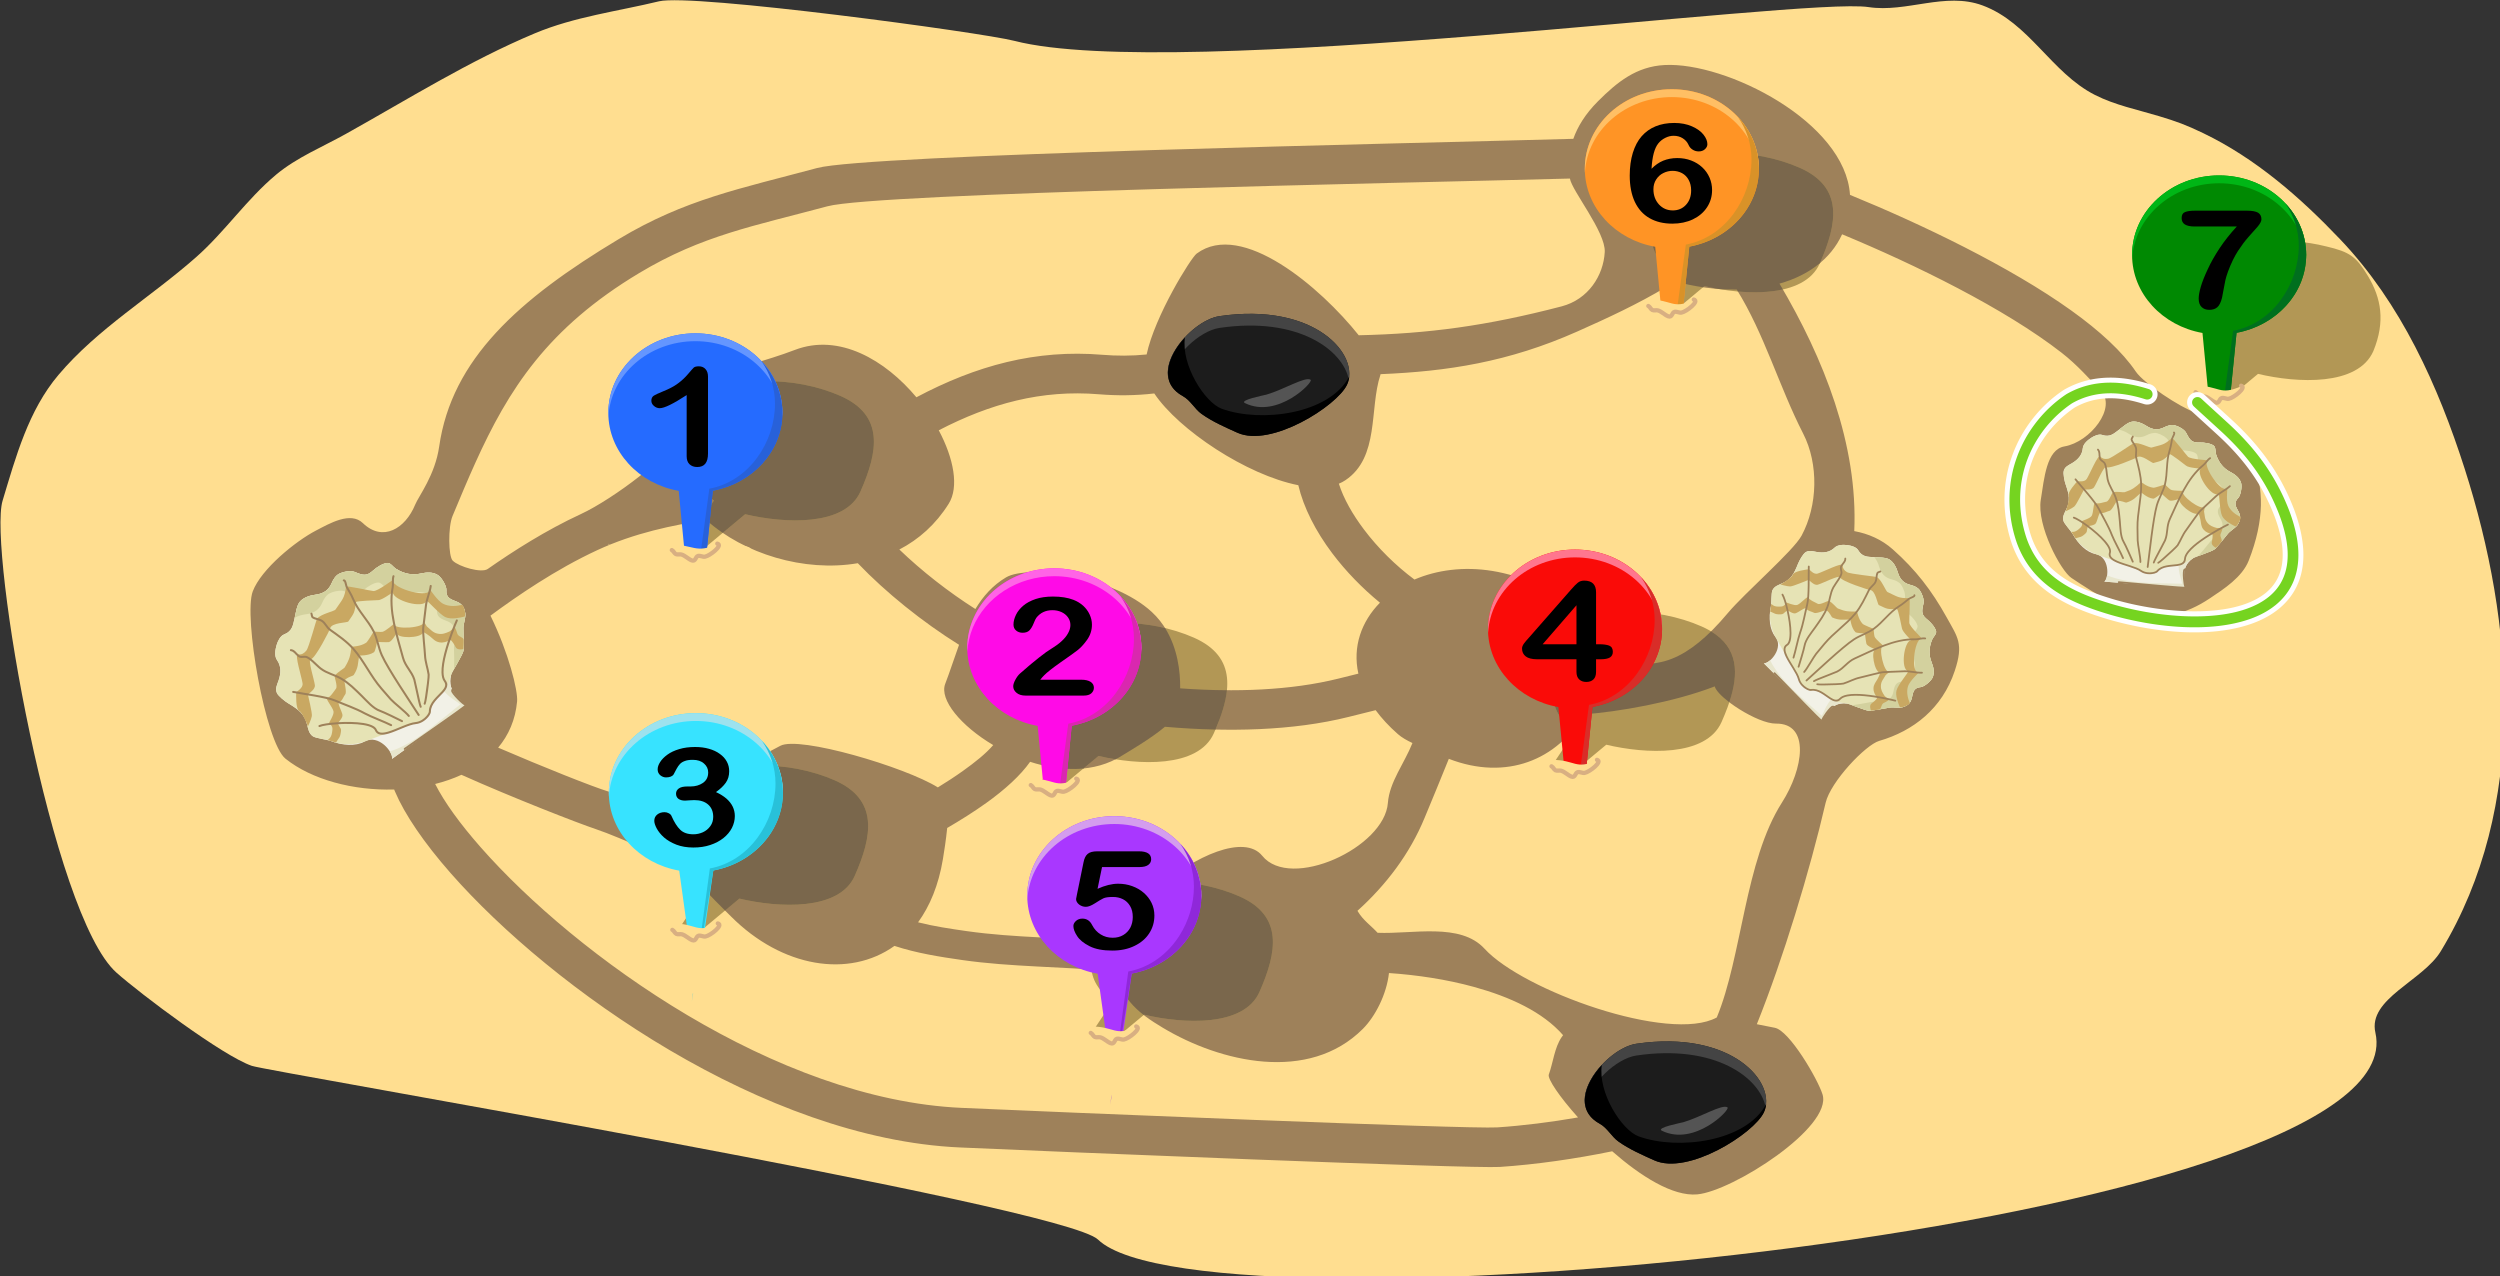 <?xml version="1.0" encoding="UTF-8" standalone="no"?>
<!-- Created with Inkscape (http://www.inkscape.org/) -->

<svg
   width="662.383mm"
   height="338.129mm"
   viewBox="0 0 662.383 338.129"
   version="1.1"
   id="svg5783"
   inkscape:version="1.1.1 (3bf5ae0d25, 2021-09-20)"
   sodipodi:docname="2022-IT-02-solution.svg"
   xmlns:inkscape="http://www.inkscape.org/namespaces/inkscape"
   xmlns:sodipodi="http://sodipodi.sourceforge.net/DTD/sodipodi-0.dtd"
   xmlns="http://www.w3.org/2000/svg"
   xmlns:svg="http://www.w3.org/2000/svg">
  <rect x="0" y="0" width="662.383" height="338.129" fill="#333333" stroke="none"/>
  <sodipodi:namedview
     id="namedview5785"
     pagecolor="#ffffff"
     bordercolor="#666666"
     borderopacity="1.0"
     inkscape:pageshadow="2"
     inkscape:pageopacity="0.0"
     inkscape:pagecheckerboard="0"
     inkscape:document-units="mm"
     showgrid="false"
     inkscape:zoom="0.93859298"
     inkscape:cx="1732.913"
     inkscape:cy="844.34895"
     inkscape:window-width="1920"
     inkscape:window-height="1137"
     inkscape:window-x="-8"
     inkscape:window-y="-8"
     inkscape:window-maximized="1"
     inkscape:current-layer="g1501"
     inkscape:snap-global="false" />
  <defs
     id="defs5780" />
  <g
     inkscape:label="Ebene 1"
     inkscape:groupmode="layer"
     id="layer1"
     transform="translate(211.594,70.596)">
    <g
       id="g1501"
       transform="translate(-43.727,69.838)">
      <g
         id="g4049"
         style="clip-rule:evenodd;fill-rule:evenodd;stroke-linecap:round;stroke-linejoin:round;stroke-miterlimit:1.5"
         transform="matrix(0.265,0,0,0.265,-250.74,-180.339)">
        <g
           transform="translate(528.224,13.447)"
           id="g1216">
          <path
             d="m 798.709,177.989 c 160.724,41.45 788.381,-43.811 853.991,-33.756 37.91,5.809 76.68,-15.445 113.91,-1.697 46.92,17.328 68.8,67.387 112.4,89.494 20.35,10.319 42.37,14.674 64.01,21.2 17.81,5.369 27.24,8.817 44.28,17.021 52.64,25.346 97.23,64.379 137.2,106.423 60.62,63.746 97.7,146.286 124.23,229.062 49.76,155.271 64.05,337.572 -23.86,482.454 -18.1,29.83 -73.07,47.5 -65.4,81.37 43.77,193.32 -1169.196,311.18 -1277.17,206.92 -35.072,-33.86 -828.577,-167.71 -845.996,-173.67 -29.197,-9.99 -111.544,-72.06 -135.266,-93.12 -64.761,-57.47 -128.519,-423.673 -113.943,-471.942 13.233,-43.825 25.697,-90.099 55.895,-125.804 39.338,-46.514 92.654,-77.933 137.916,-117.98 28.689,-25.384 50.189,-57.581 79.67,-82.206 20.537,-17.154 46.423,-27.736 69.459,-40.583 62.367,-34.784 123.163,-73.021 189.225,-100.724 39.628,-16.618 82.757,-21.972 124.168,-32.005 32.973,-7.989 322.417,31.067 355.281,39.543 z"
             style="fill:#ffde90"
             id="path1214" />
        </g>
        <path
           d="m 2539.15,510.747 c -33.79,-22.721 -22.19,-53.249 -6.54,-88.604 14.431,-32.608 64.297,-35.62 106.049,-25.158 23.635,5.531 30.003,10.265 41.736,29.803 13.027,21.878 17.496,45.032 5.235,74.941 -15.55,35.127 -75.99,31.999 -115.28,22.676 l -43.11,35.879 -8.51,-18.889 z"
           style="clip-rule:evenodd;fill:#b29755;fill-rule:evenodd;stroke-width:1;stroke-linecap:round;stroke-linejoin:round;stroke-miterlimit:1.5"
           id="path4015"
           sodipodi:nodetypes="ccccccccc" />
        <g
           transform="translate(547.181,86.168)"
           id="g1410-1"
           style="clip-rule:evenodd;fill-rule:evenodd;stroke-linecap:round;stroke-linejoin:round;stroke-miterlimit:1.5">
          <g
             id="g1408-5">
            <g
               transform="matrix(0.841,0,0,0.841,-565.062,-809.503)"
               id="g1386-4">
              <path
                 d="m 3011.54,1434.98 c -47.67,-8.44 -83.7,-46.8 -83.7,-92.77 0,-52.16 46.37,-94.5 103.49,-94.5 57.12,0 103.49,42.34 103.49,94.5 0,17.57 -5.26,34.02 -14.42,48.12 -14.66,22.56 -39.3,39.08 -68.35,44.48 l -20.72,206.47 z"
                 style="fill:#008902"
                 id="path1384-6" />
            </g>
            <g
               transform="matrix(0.841,0,0,0.841,-565.062,-809.503)"
               id="g1390-4">
              <path
                 d="m 2927.97,1346.87 c -0.09,-1.54 -0.13,-3.1 -0.13,-4.66 0,-52.16 46.37,-94.5 103.49,-94.5 57.12,0 103.49,42.34 103.49,94.5 0,1.56 -0.04,3.12 -0.12,4.66 -2.67,-50 -47.97,-89.84 -103.37,-89.84 -55.4,0 -100.7,39.84 -103.36,89.84 z"
                 style="fill:#00b616"
                 id="path1388-8" />
            </g>
            <g
               transform="matrix(0.841,0,0,0.841,-565.062,-809.503)"
               id="g1394-9">
              <path
                 d="m 3109.85,1280.68 c 15.56,16.54 24.97,38.04 24.97,61.53 0,45.68 -35.57,83.83 -82.77,92.6 l -20.72,206.47 -4.84,-50.51 21.44,-158.38 c 47.2,-8.77 78.07,-55.36 78.07,-101.03 0,-18.65 -5.93,-36.03 -16.15,-50.68 z"
                 style="fill:#006f1e"
                 id="path1392-2" />
            </g>
            <g
               transform="matrix(0.841,0,0,0.841,-565.062,-809.503)"
               id="g1398-7">
              <path
                 d="m 3003.37,1497.71 c -3.98,0 27.96,175.86 27.96,175.86 l 65.79,-169.63 c -0.72,-4.81 -34.99,-7.57 -39.54,-5.58 -26.61,11.64 -24.95,-0.65 -54.21,-0.65 z"
                 style="fill:#ffde90"
                 id="path1396-5" />
            </g>
            <g
               transform="matrix(0.841,0,0,0.841,-564.944,-814.106)"
               id="g1402-4">
              <path
                 d="m 3057.28,1503.18 c 7.34,1.78 -8.89,14.57 -14.72,15.54 -2.72,0.45 -5.48,-1.58 -8.31,-0.88 -2.95,0.74 -2.68,7.15 -7.42,5.25 -4.27,-1.71 -7.83,-5.73 -12.24,-6.99 -1.86,-0.53 -4.81,0.43 -6.56,-0.44 -2.02,-1.02 -2.68,-3.75 -4.8,-4.81"
                 style="fill:none;stroke:#d8af82;stroke-width:5.08px"
                 id="path1400-7" />
            </g>
            <g
               transform="matrix(6.71,0,0,5.727,-18224.8,-7366.53)"
               id="g1406-6">
              <path
                 d="m 3008.15,1334.31 h 7.81 c 0.75,0 1.29,0.12 1.63,0.35 0.33,0.24 0.5,0.63 0.5,1.17 0,0.32 -0.2,0.76 -0.59,1.3 -0.4,0.53 -0.85,1.13 -1.35,1.78 -0.5,0.66 -1.02,1.47 -1.56,2.44 -0.53,0.96 -1.02,2.15 -1.47,3.55 -0.19,0.61 -0.32,1.13 -0.4,1.53 -0.08,0.41 -0.16,0.94 -0.26,1.58 -0.09,0.65 -0.17,1.15 -0.24,1.49 -0.17,0.8 -0.4,1.35 -0.7,1.66 -0.3,0.31 -0.7,0.46 -1.2,0.46 -0.48,0 -0.86,-0.16 -1.15,-0.5 -0.29,-0.33 -0.43,-0.82 -0.43,-1.47 0,-0.5 0.1,-1.18 0.31,-2.03 0.21,-0.86 0.56,-1.89 1.04,-3.09 0.47,-1.2 1.07,-2.43 1.78,-3.69 0.72,-1.27 1.57,-2.52 2.55,-3.77 h -6.27 c -0.66,0 -1.14,-0.12 -1.47,-0.36 -0.32,-0.24 -0.48,-0.61 -0.48,-1.12 0,-0.54 0.17,-0.89 0.51,-1.04 0.34,-0.16 0.82,-0.24 1.44,-0.24 z"
                 style="fill-rule:nonzero"
                 id="path1404" />
            </g>
          </g>
        </g>
        <g
           transform="translate(532.775,33.286)"
           id="g1224">
          <path
             d="m 1352.99,256.101 c -166.42,4.688 -705.904,15.684 -756.002,29.172 -77.217,20.79 -131.803,31.13 -198.314,71.036 -100.447,60.269 -167.149,120.254 -179.622,207.475 -4.079,28.525 -20.468,49.446 -23.982,58.023 -9.905,24.173 -32.504,37.652 -52.311,18.516 -12.372,-11.951 -33.264,0.35 -46.958,7.475 -20.347,10.586 -54.79,38.511 -63.155,60.816 -9.412,25.099 12.679,151.189 32.747,167.244 26.421,21.137 67.963,31.972 108.642,30.808 0.288,0.717 0.586,1.439 0.894,2.166 9.562,22.567 28.75,50.93 55.757,81.642 101.022,114.876 313.041,265.366 508.989,274.086 89.811,4 510.955,21.4 539.885,19.47 35.98,-2.4 75.26,-8.04 112.31,-15.65 28.24,24.76 60.55,45.32 85.03,43.09 35.23,-3.2 135.38,-67.08 125.26,-99.95 -4.57,-14.86 -33.15,-64.2 -47.95,-66.67 -1.74,-0.29 -8.15,-1.68 -17.74,-3.52 26.12,-64.92 53.1,-153.727 68.76,-221.279 4.91,-21.202 40,-58.037 53.56,-61.969 34.2,-9.919 63.01,-32.381 75.53,-69.939 9.07,-27.21 3.11,-33.469 -8.18,-53.799 -14.7,-26.455 -30.81,-47.465 -53.8,-67.833 -11.06,-9.797 -24.23,-15.582 -38.46,-18.197 3.82,-86.54 -30.55,-172.803 -74.77,-247.435 27.83,-7.846 50.86,-23.757 62.63,-49.326 73.21,30.354 162.66,74.202 219.45,118.428 16.31,12.694 28.17,26.714 38.98,37.7 16.81,17.082 -10.46,51.561 -36.09,55.943 -18.05,3.086 -20.24,31.835 -23.71,53.421 -4.16,25.891 20.01,71.014 30.61,78.08 52.25,34.829 88.53,53.689 138.3,20.506 14.3,-9.532 32.46,-21.276 38.97,-37.804 32.14,-81.605 -3.61,-131.881 -54.15,-148.448 -13.95,-4.573 -50.77,-28.777 -58.69,-40.509 -13.39,-19.83 -36.06,-40.698 -64.51,-61.084 -61.12,-43.8 -149.51,-86.272 -221.29,-115.639 -4.61,-73.013 -124.06,-133.049 -185.33,-129.825 -28.28,1.489 -47.38,16.967 -66.67,36.256 -12.84,12.844 -20.43,25.593 -24.62,37.523 z M 674.262,1063.03 c -45.482,32.52 -112.335,21.66 -163.275,-29.28 -11.647,-11.65 -24.899,-24.25 -36.256,-38.599 -9.732,-12.299 -76.361,-41.307 -98.795,-48.785 -18.137,-6.046 -83.932,-31.683 -134.627,-54.395 -8.234,3.802 -17.061,6.849 -26.266,9.167 9.199,18.199 24.86,39.798 45.406,63.163 95.602,108.719 295.553,252.419 480.988,260.669 89.081,3.96 506.793,21.43 535.493,19.52 25.89,-1.73 53.57,-5.23 80.77,-9.96 -18.65,-20.8 -30.72,-38.74 -29.21,-42.9 4.33,-11.89 5.62,-26.84 12.87,-37.42 0.45,-0.66 0.92,-1.3 1.41,-1.92 -20.28,-23.24 -53.02,-38.32 -89.09,-48.25 -27.4,-7.54 -56.81,-11.94 -85,-13.87 -2.34,21.3 -13.73,43.44 -26.14,55.85 -54.18,54.18 -142.35,33.42 -199.994,-1.17 -11.747,-7.05 -23.671,-14.77 -32.747,-25.73 -7.992,-9.65 -12.165,-20.07 -13.296,-30.77 -2.104,0.09 -4.055,0.08 -5.791,-0.09 -49.223,-4.68 -99.463,-4.06 -148.42,-11.05 -23.087,-3.3 -46.015,-6.94 -68.03,-14.18 z M 1494.37,803.572 c -41.02,15.933 -97.58,25.594 -131.06,27.958 -26.03,45.292 -77.22,66.786 -134.79,44.458 -7.97,20.006 -16.4,40.014 -24.27,59.123 -14.79,35.908 -38.42,66.989 -67.07,92.829 0.23,0.38 0.45,0.75 0.68,1.13 5.01,8.35 13.01,13.82 19.45,20.86 34.96,1.48 82.73,-10.51 106.89,15.9 38.35,41.93 185.04,94.63 232.22,68.76 25.24,-60.82 28.03,-156.603 65.13,-214.819 21.56,-33.824 28.46,-79.393 -6,-79.002 -18.21,0.207 -58.03,-25.666 -61.18,-37.197 z M 900.295,1059 c 6.784,-19.74 21.331,-38.97 38.936,-54.76 34.209,-30.671 84.879,-53.424 102.729,-31.311 28.22,34.981 122.31,-8.064 125.64,-52.909 1.55,-20.849 16.53,-39.599 24.56,-59.83 -5.41,-2.528 -10.58,-5.412 -14.54,-8.892 -8.97,-7.888 -16.34,-15.903 -22.26,-23.948 -9.13,2.185 -18.19,4.535 -27.08,6.757 -55.98,13.996 -121.15,15.23 -183.596,9.85 -14.305,12.073 -35.969,24.48 -43.287,29.057 -27.231,17.033 -60.879,15.863 -91.516,5.959 -9.587,13.647 -25.373,27.953 -43.888,41.186 -12.334,8.815 -25.841,17.282 -39.009,24.967 -1.214,12.063 -3.109,24.101 -4.311,31.312 -4.306,25.832 -13.019,46.802 -24.816,63.012 15.894,4.03 32.204,6.45 48.575,8.79 48.504,6.93 98.286,6.24 147.055,10.89 1.984,0.19 4.295,0.1 6.808,-0.13 z M 486.127,637.251 c -33.12,4.937 -71.953,12.963 -108.82,30.026 -42.12,19.493 -80.489,46.078 -106.979,65.563 18.097,36.817 27.6,75.08 26.633,85.711 -1.675,18.431 -8.506,33.796 -18.936,46.26 45.139,19.455 95.024,39.33 110.444,43.955 46.589,13.972 128.648,-22.471 171.638,-45.773 18.841,-10.213 124.939,21.197 157.536,41.572 8.649,-5.296 17.245,-10.891 25.304,-16.651 11.879,-8.49 22.701,-17.1 30.054,-25.667 -32.323,-19.17 -54.101,-45.395 -47.989,-61.24 4.777,-12.386 8.989,-25.806 13.823,-39.016 -36.459,-22.745 -73.163,-52.223 -101.229,-81.581 -53.908,9.185 -114.074,-9.533 -151.479,-43.159 z M 934.028,510.686 c -18.485,2.178 -37.684,2.287 -55.217,0.826 -57.376,-4.781 -108.829,9.323 -160.259,36.011 15.077,28.295 20.354,56.758 9.968,73.376 -13,20.802 -30.07,35.797 -49.376,45.809 22.359,21.523 49.191,42.513 76.021,59.51 7.663,-12.704 17.378,-23.782 30.663,-31.638 22.198,-13.129 106.699,-1.391 145.656,34.519 24.048,22.167 28.665,54.624 28.45,76.43 54.396,3.94 110.226,2.253 158.736,-9.873 6.4,-1.599 12.88,-3.238 19.42,-4.835 -5.97,-26.909 3,-52.039 21.58,-70.931 -17.77,-14.56 -34.2,-31.484 -47.67,-49.371 -16.66,-22.124 -28.7,-45.729 -33.96,-68.08 -51.56,-10.151 -119.509,-55.193 -144.012,-91.753 z M 1454.73,398.593 c -2.63,1.841 -5.54,3.664 -8.8,5.625 -28.6,17.16 -58.82,31.129 -89.04,44.561 -68.94,30.638 -130.11,39.857 -196.62,42.62 -0.04,0.305 -0.1,0.589 -0.19,0.851 -11.16,33.483 -0.67,82.312 -35.09,105.258 -1.99,1.329 -4.14,2.457 -6.42,3.395 4.82,15.146 13.81,30.797 25.09,45.774 13.98,18.558 31.62,36.04 50.49,50.07 44.47,-19.072 107.9,-14.867 165.92,32.919 7.83,6.449 21.39,17.751 21.39,29.235 0,11.044 -1.05,21.621 -3.04,31.63 17.07,-2.026 37.37,-7.434 58.06,-10.493 28.03,-4.146 52.14,-27.363 70.86,-49.628 17.58,-20.916 65.6,-62.196 73.91,-77.619 16.13,-29.954 17.19,-71.469 1.57,-101.952 -24.09,-46.997 -38.86,-99.894 -66.46,-144.059 -20.43,0.303 -41.59,-2.577 -61.63,-8.187 z M 1349.58,295.824 c -170.23,4.573 -693.265,14.522 -742.288,27.721 -73.207,19.709 -125.17,28.917 -188.226,66.75 -91.793,55.076 -130.736,116.442 -163.897,189.813 -7.721,17.082 -15.139,34.787 -22.788,53.186 -4.49,10.799 -4.238,40.252 0.243,44.604 6.266,6.085 28.733,12.634 34.939,8.296 25.727,-17.982 58.199,-38.735 93.098,-54.886 32.768,-15.166 93.018,-60.911 93.018,-74.734 0,-64.584 62.638,-66.982 120.927,-89.394 44.361,-17.056 90.467,10.138 121.594,47.327 59.723,-31.68 119.371,-48.037 185.902,-42.492 14.056,1.171 29.402,1.231 44.27,-0.305 8.115,-38.306 44.13,-96.474 50.057,-100.879 45.151,-33.545 123.911,33.884 162.011,81.672 69.42,-1.536 127.88,-9.342 202.83,-28.887 26.7,-6.965 41.88,-30.778 43.14,-54.368 1.06,-19.857 -32.87,-61.204 -34.83,-73.424 z"
             style="fill:#9e815a"
             id="path1222" />
        </g>
        <g
           id="g1412">
          <g
             id="g1234">
            <path
               d="m 1425.46,1151.41 c -33.78,-22.72 -22.18,-53.25 -6.53,-88.6 17.75,-40.11 89.11,-35.44 133.04,-16 43.92,19.44 37.73,55.48 19.98,95.58 -15.55,35.13 -75.99,32 -115.28,22.68 l -36.79,30.62 -11.95,-17.96 z m -404.67,-116.05 c -33.779,-22.72 -22.182,-53.25 -6.53,-88.605 17.75,-40.108 89.11,-35.44 133.04,-15.997 43.92,19.443 37.73,55.475 19.98,95.582 -15.55,35.13 -75.99,32 -115.28,22.68 l -49.81,41.45 -10.871,-10.87 z m 359.1,-142.637 c -33.79,-22.721 -22.19,-53.249 -6.54,-88.604 17.76,-40.108 89.12,-35.44 133.04,-15.997 43.92,19.443 37.74,55.475 19.98,95.583 -15.55,35.126 -75.99,31.998 -115.28,22.675 l -46.46,38.67 -11.29,-12.481 z m 507.61,-11.217 c -33.79,-22.721 -22.19,-53.249 -6.54,-88.604 17.76,-40.108 89.12,-35.44 133.04,-15.997 43.92,19.443 37.74,55.475 19.98,95.583 -15.55,35.126 -75.99,31.998 -115.28,22.675 l -39.15,32.587 -13.03,-14.762 z M 1026.54,651.047 c -33.782,-22.721 -22.18,-53.249 -6.53,-88.604 17.75,-40.108 89.11,-35.44 133.03,-15.997 43.93,19.443 37.74,55.475 19.99,95.583 -15.55,35.127 -76,31.998 -115.28,22.676 l -40.45,33.665 -14.08,-12.31 z m 959.15,-228.076 c -33.78,-22.72 -22.18,-53.248 -6.53,-88.604 17.75,-40.108 89.11,-35.439 133.04,-15.997 43.92,19.443 37.73,55.475 19.98,95.583 -15.55,35.127 -76,31.999 -115.28,22.676 l -44.23,36.809 -1.42,-16.089 z"
               style="fill:#b29755"
               id="path1230"
               sodipodi:nodetypes="cccsccccccccccccccscccccccsccccccccccccccccccccc" />
            <path
               d="m 1478.01,1032.37 c 24.94,-0.93 52.67,5.02 73.96,14.44 43.92,19.44 37.73,55.48 19.98,95.58 -15.55,35.13 -75.99,32 -115.28,22.68 l -0.44,0.36 c -4.94,-3.84 -9.59,-8.11 -13.66,-13.02 -7.99,-9.65 -12.16,-20.07 -13.29,-30.78 -2.11,0.09 -4.06,0.08 -5.79,-0.08 -6.49,-0.62 -13,-1.15 -19.51,-1.61 -1.16,-9.05 0.54,-18.77 3.8,-29.06 6.17,0.45 12.33,0.95 18.48,1.53 1.99,0.19 4.3,0.1 6.81,-0.12 6.78,-19.74 21.33,-38.98 38.94,-54.76 1.94,-1.75 3.95,-3.47 6,-5.16 z m -460.47,7.87 3.25,-4.88 c -33.779,-22.72 -22.182,-53.25 -6.53,-88.605 17.75,-40.108 89.11,-35.44 133.04,-15.997 43.92,19.443 37.73,55.475 19.98,95.582 -15.55,35.13 -75.99,32 -115.28,22.68 l -14.35,11.94 c -6.59,-6.54 -13.48,-13.4 -20.11,-20.72 z m 345.87,-122.78 16.48,-24.737 c -33.79,-22.721 -22.19,-53.249 -6.54,-88.604 14.23,-32.143 62.89,-35.528 104.26,-25.597 12.52,19.982 15.27,43.352 15.1,60.293 15.54,1.125 31.19,1.792 46.75,1.886 -1.22,12.222 -5.59,25.504 -11.49,39.323 -16.88,-0.375 -33.8,-1.341 -50.51,-2.781 -14.31,12.073 -35.97,24.48 -43.29,29.057 -1.99,1.247 -4.02,2.396 -6.08,3.453 -5.95,-0.956 -11.67,-2.107 -17,-3.373 l -15.1,12.572 c -10.72,1.055 -21.7,0.428 -32.58,-1.492 z m 538.8,-146.283 c 6.21,6.051 12.02,13.492 12.02,21.01 0,11.044 -1.04,21.621 -3.03,31.63 17.07,-2.026 37.37,-7.434 58.05,-10.493 20.34,-3.008 38.62,-16.054 54.26,-31.493 27.29,16.568 27.88,41.991 18.23,70.914 -7.74,-5.896 -13.48,-11.795 -14.6,-15.887 -41.02,15.933 -97.58,25.594 -131.06,27.958 -3.14,5.476 -6.66,10.604 -10.51,15.35 -31.4,-22.573 -19.95,-52.598 -4.61,-87.264 4.31,-9.739 11.78,-16.837 21.25,-21.725 z m -889.26,-99.727 13.59,-20.403 c -33.782,-22.721 -22.18,-53.249 -6.53,-88.604 17.75,-40.108 89.11,-35.44 133.03,-15.997 43.93,19.443 37.74,55.475 19.99,95.583 -15.55,35.127 -76,31.998 -115.28,22.676 l -22.43,18.667 c -5.85,-3.983 -11.34,-8.272 -16.42,-12.835 -1.96,0.293 -3.95,0.597 -5.95,0.913 z m 961.31,-231.314 11.43,-17.165 c -33.78,-22.72 -22.18,-53.248 -6.53,-88.604 17.75,-40.108 89.11,-35.439 133.04,-15.997 43.83,19.405 37.76,55.331 20.09,95.338 -11.32,9.421 -25.14,16.153 -40.4,20.457 1.15,1.941 2.29,3.889 3.42,5.834 -13.79,3.112 -29.59,3.395 -44.94,2.056 -0.41,-0.662 -0.82,-1.327 -1.23,-1.989 -5.99,0.089 -12.04,-0.096 -18.1,-0.542 -4.93,-0.853 -9.67,-1.834 -14.14,-2.895 l -1.42,1.183 c -9.45,-1.38 -18.83,-3.372 -27.98,-5.933 -2.63,1.841 -5.53,3.664 -8.8,5.625 -1.47,0.885 -2.95,1.762 -4.44,2.632 z"
               style="fill:#7a674c"
               id="path1232"
               sodipodi:nodetypes="ccscccccccccccccccccccccccccccccccccsccccccccccccccccccccccccccccccccc" />
          </g>
          <g
             transform="matrix(0.841,0,0,0.841,-1541.38,-565.456)"
             id="g1252">
            <path
               d="m 3011.54,1434.98 c -47.67,-8.44 -83.7,-46.8 -83.7,-92.77 0,-52.16 46.37,-94.5 103.49,-94.5 57.12,0 103.49,42.34 103.49,94.5 0,45.68 -35.57,83.83 -82.77,92.6 l -20.72,206.47 z"
               style="fill:#256bff"
               id="path1236" />
            <path
               d="m 2927.97,1346.87 c -0.09,-1.54 -0.13,-3.1 -0.13,-4.66 0,-52.16 46.37,-94.5 103.49,-94.5 57.12,0 103.49,42.34 103.49,94.5 0,1.56 -0.04,3.12 -0.12,4.66 -2.67,-50 -47.97,-89.84 -103.37,-89.84 -55.4,0 -100.7,39.84 -103.36,89.84 z"
               style="fill:#6496ff"
               id="path1238" />
            <path
               d="m 3109.85,1280.68 c 15.56,16.54 24.97,38.04 24.97,61.53 0,45.68 -35.57,83.83 -82.77,92.6 l -20.72,206.47 -4.84,-50.51 21.44,-158.38 c 47.2,-8.77 78.07,-55.36 78.07,-101.03 0,-18.65 -5.93,-36.03 -16.15,-50.68 z"
               style="fill:#2861d9"
               id="path1240" />
            <path
               d="m 2927.62,1497.71 103.71,175.86 65.79,-169.63 c -0.72,-4.81 -34.99,-7.57 -39.54,-5.58 -26.61,11.64 -27.55,0.37 -56.81,0.37 -3.97,0 -12.88,10.46 -15.1,8.68 -2.98,-2.38 -2.41,-8.26 -6.39,-9.58 -2.36,-0.79 -26.06,8.22 -30.42,8.22 -6.79,0 -14.62,-7.16 -21.24,-7.16 z"
               style="fill:#ffde90"
               id="path1242" />
            <g
               transform="translate(0.141,-5.472)"
               id="g1246">
              <path
                 d="m 3057.28,1503.18 c 7.34,1.78 -8.89,14.57 -14.72,15.54 -2.72,0.45 -5.48,-1.58 -8.31,-0.88 -2.95,0.74 -2.68,7.15 -7.42,5.25 -4.27,-1.71 -7.83,-5.73 -12.24,-6.99 -1.86,-0.53 -4.81,0.43 -6.56,-0.44 -2.02,-1.02 -2.68,-3.75 -4.8,-4.81"
                 style="fill:none;stroke:#d8af82;stroke-width:5.08px"
                 id="path1244" />
            </g>
            <g
               transform="matrix(7.979,0,0,6.81,-21005.3,-7797.9)"
               id="g1250">
              <path
                 d="m 3011.19,1349.72 v -10.66 c -1.99,1.52 -3.32,2.29 -4.01,2.29 -0.33,0 -0.62,-0.14 -0.87,-0.4 -0.26,-0.26 -0.38,-0.56 -0.38,-0.91 0,-0.39 0.12,-0.69 0.37,-0.88 0.25,-0.18 0.69,-0.42 1.32,-0.72 0.95,-0.45 1.71,-0.91 2.27,-1.41 0.57,-0.49 1.07,-1.04 1.51,-1.65 0.44,-0.61 0.72,-0.98 0.85,-1.12 0.14,-0.14 0.39,-0.22 0.75,-0.22 0.42,0 0.75,0.16 1,0.49 0.25,0.32 0.37,0.76 0.37,1.32 v 13.42 c 0,1.57 -0.53,2.35 -1.6,2.35 -0.48,0 -0.86,-0.16 -1.15,-0.48 -0.29,-0.32 -0.43,-0.79 -0.43,-1.42 z"
                 style="fill-rule:nonzero"
                 id="path1248" />
            </g>
          </g>
          <g
             id="g1278">
            <g
               transform="matrix(0.841,0,0,0.841,-565.062,-809.503)"
               id="g1256">
              <path
                 d="m 3011.54,1434.98 c -47.67,-8.44 -83.7,-46.8 -83.7,-92.77 0,-52.16 46.37,-94.5 103.49,-94.5 57.12,0 103.49,42.34 103.49,94.5 0,17.57 -5.26,34.02 -14.42,48.12 -14.66,22.56 -39.3,39.08 -68.35,44.48 l -20.72,206.47 z"
                 style="fill:#ff9425"
                 id="path1254" />
            </g>
            <g
               transform="matrix(0.841,0,0,0.841,-565.062,-809.503)"
               id="g1260">
              <path
                 d="m 2927.97,1346.87 c -0.09,-1.54 -0.13,-3.1 -0.13,-4.66 0,-52.16 46.37,-94.5 103.49,-94.5 57.12,0 103.49,42.34 103.49,94.5 0,1.56 -0.04,3.12 -0.12,4.66 -2.67,-50 -47.97,-89.84 -103.37,-89.84 -55.4,0 -100.7,39.84 -103.36,89.84 z"
                 style="fill:#ffbf64"
                 id="path1258" />
            </g>
            <g
               transform="matrix(0.841,0,0,0.841,-565.062,-809.503)"
               id="g1264">
              <path
                 d="m 3109.85,1280.68 c 15.56,16.54 24.97,38.04 24.97,61.53 0,45.68 -35.57,83.83 -82.77,92.6 l -20.72,206.47 -4.84,-50.51 21.44,-158.38 c 47.2,-8.77 78.07,-55.36 78.07,-101.03 0,-18.65 -5.93,-36.03 -16.15,-50.68 z"
                 style="fill:#d99228"
                 id="path1262" />
            </g>
            <g
               transform="matrix(0.841,0,0,0.841,-565.062,-809.503)"
               id="g1268">
              <path
                 d="m 3003.37,1497.71 c -3.98,0 27.96,175.86 27.96,175.86 l 65.79,-169.63 c -0.72,-4.81 -34.99,-7.57 -39.54,-5.58 -26.61,11.64 -24.95,-0.65 -54.21,-0.65 z"
                 style="fill:#ffde90"
                 id="path1266" />
            </g>
            <g
               transform="matrix(0.841,0,0,0.841,-564.944,-814.106)"
               id="g1272">
              <path
                 d="m 3057.28,1503.18 c 7.34,1.78 -8.89,14.57 -14.72,15.54 -2.72,0.45 -5.48,-1.58 -8.31,-0.88 -2.95,0.74 -2.68,7.15 -7.42,5.25 -4.27,-1.71 -7.83,-5.73 -12.24,-6.99 -1.86,-0.53 -4.81,0.43 -6.56,-0.44 -2.02,-1.02 -2.68,-3.75 -4.8,-4.81"
                 style="fill:none;stroke:#d8af82;stroke-width:5.08px"
                 id="path1270" />
            </g>
            <g
               transform="matrix(6.71,0,0,5.727,-18224.8,-7366.53)"
               id="g1276">
              <path
                 d="m 3008.76,1342.04 c 0.53,-0.64 1.11,-1.11 1.73,-1.41 0.63,-0.3 1.33,-0.46 2.1,-0.46 0.75,0 1.43,0.14 2.06,0.42 0.63,0.28 1.18,0.67 1.65,1.18 0.48,0.52 0.84,1.12 1.1,1.81 0.26,0.7 0.38,1.43 0.38,2.18 0,1.11 -0.25,2.11 -0.75,3 -0.5,0.9 -1.21,1.6 -2.11,2.11 -0.9,0.5 -1.93,0.75 -3.06,0.75 -1.32,0 -2.45,-0.32 -3.4,-0.96 -0.96,-0.64 -1.68,-1.59 -2.19,-2.84 -0.5,-1.25 -0.76,-2.79 -0.76,-4.6 0,-1.48 0.16,-2.8 0.46,-3.96 0.31,-1.16 0.74,-2.13 1.31,-2.89 0.58,-0.77 1.27,-1.35 2.08,-1.74 0.81,-0.39 1.74,-0.59 2.78,-0.59 1,0 1.88,0.2 2.64,0.59 0.76,0.39 1.34,0.88 1.72,1.45 0.39,0.58 0.58,1.14 0.58,1.67 0,0.32 -0.12,0.61 -0.36,0.87 -0.24,0.26 -0.55,0.39 -0.93,0.39 -0.33,0 -0.63,-0.1 -0.91,-0.31 -0.28,-0.2 -0.49,-0.49 -0.62,-0.86 -0.18,-0.47 -0.47,-0.84 -0.86,-1.13 -0.39,-0.29 -0.84,-0.43 -1.36,-0.43 -0.41,0 -0.82,0.12 -1.23,0.36 -0.41,0.24 -0.76,0.56 -1.04,0.97 -0.57,0.82 -0.91,2.3 -1.01,4.43 z m 3.17,7.27 c 0.78,0 1.44,-0.32 1.95,-0.96 0.52,-0.65 0.78,-1.49 0.78,-2.54 0,-0.71 -0.13,-1.32 -0.37,-1.83 -0.24,-0.52 -0.57,-0.91 -0.99,-1.18 -0.43,-0.26 -0.89,-0.4 -1.4,-0.4 -0.48,0 -0.95,0.13 -1.39,0.39 -0.44,0.25 -0.79,0.63 -1.06,1.12 -0.27,0.48 -0.41,1.06 -0.41,1.71 0,1.06 0.28,1.94 0.82,2.64 0.55,0.7 1.24,1.05 2.07,1.05 z"
                 style="fill-rule:nonzero"
                 id="path1274" />
            </g>
          </g>
          <g
             transform="translate(-975.807,623.765)"
             id="g1304">
            <g
               transform="matrix(0.841,0,0,0.841,-565.062,-809.503)"
               id="g1282">
              <path
                 d="m 3011.54,1434.98 c -47.67,-8.44 -83.7,-46.8 -83.7,-92.77 0,-52.16 46.37,-94.5 103.49,-94.5 57.12,0 103.49,42.34 103.49,94.5 0,17.57 -5.26,34.02 -14.42,48.12 -14.66,22.56 -39.3,39.08 -68.35,44.48 l -20.67,143.2 z"
                 style="fill:#37e3ff"
                 id="path1280" />
            </g>
            <g
               transform="matrix(0.841,0,0,0.841,-565.062,-809.503)"
               id="g1286">
              <path
                 d="m 2927.97,1346.87 c -0.09,-1.54 -0.13,-3.1 -0.13,-4.66 0,-52.16 46.37,-94.5 103.49,-94.5 57.12,0 103.49,42.34 103.49,94.5 0,1.56 -0.04,3.12 -0.12,4.66 -2.67,-50 -47.97,-89.84 -103.37,-89.84 -55.4,0 -100.7,39.84 -103.36,89.84 z"
                 style="fill:#9de2ee"
                 id="path1284" />
            </g>
            <g
               transform="matrix(0.841,0,0,0.841,-565.062,-809.503)"
               id="g1290">
              <path
                 d="m 3109.85,1280.68 c 15.56,16.54 24.97,38.04 24.97,61.53 0,45.68 -35.57,83.83 -82.77,92.6 l -25.56,155.96 21.44,-158.38 c 47.2,-8.77 78.07,-55.36 78.07,-101.03 0,-18.65 -5.93,-36.03 -16.15,-50.68 z"
                 style="fill:#28c1d9"
                 id="path1288" />
            </g>
            <g
               transform="matrix(0.841,0,0,0.841,-565.062,-809.503)"
               id="g1294">
              <path
                 d="m 3003.37,1497.71 c -3.98,0 27.78,92.01 27.78,92.01 l 46.69,-87.89 c -0.71,-4.82 -15.71,-5.46 -20.26,-3.47 -26.61,11.64 -24.95,-0.65 -54.21,-0.65 z"
                 style="fill:#ffde90"
                 id="path1292" />
            </g>
            <g
               transform="matrix(0.841,0,0,0.841,-564.944,-814.106)"
               id="g1298">
              <path
                 d="m 3057.28,1503.18 c 7.34,1.78 -8.89,14.57 -14.72,15.54 -2.72,0.45 -5.48,-1.58 -8.31,-0.88 -2.95,0.74 -2.68,7.15 -7.42,5.25 -4.27,-1.71 -7.83,-5.73 -12.24,-6.99 -1.86,-0.53 -4.81,0.43 -6.56,-0.44 -2.02,-1.02 -2.68,-3.75 -4.8,-4.81"
                 style="fill:none;stroke:#d8af82;stroke-width:5.08px"
                 id="path1296" />
            </g>
            <g
               transform="matrix(6.71,0,0,5.727,-18224.8,-7366.53)"
               id="g1302">
              <path
                 d="m 3010.99,1340.96 c 0.72,0 1.34,-0.21 1.86,-0.63 0.52,-0.43 0.77,-1.03 0.77,-1.82 0,-0.6 -0.2,-1.12 -0.62,-1.55 -0.41,-0.44 -0.97,-0.65 -1.67,-0.65 -0.48,0 -0.87,0.06 -1.18,0.2 -0.31,0.13 -0.55,0.3 -0.73,0.52 -0.18,0.22 -0.35,0.5 -0.51,0.85 -0.16,0.34 -0.31,0.66 -0.44,0.97 -0.08,0.16 -0.22,0.29 -0.42,0.39 -0.21,0.09 -0.44,0.14 -0.71,0.14 -0.31,0 -0.6,-0.13 -0.86,-0.38 -0.26,-0.26 -0.39,-0.6 -0.39,-1.02 0,-0.4 0.12,-0.83 0.37,-1.28 0.24,-0.45 0.6,-0.88 1.08,-1.29 0.47,-0.4 1.06,-0.73 1.76,-0.97 0.7,-0.25 1.49,-0.37 2.36,-0.37 0.75,0 1.45,0.1 2.07,0.31 0.63,0.21 1.17,0.5 1.63,0.9 0.46,0.38 0.81,0.84 1.04,1.35 0.24,0.52 0.35,1.07 0.35,1.67 0,0.78 -0.17,1.45 -0.51,2.01 -0.34,0.56 -0.82,1.1 -1.46,1.63 0.61,0.33 1.13,0.71 1.55,1.13 0.41,0.42 0.73,0.89 0.94,1.4 0.21,0.51 0.32,1.06 0.32,1.66 0,0.71 -0.15,1.4 -0.43,2.06 -0.29,0.66 -0.71,1.25 -1.26,1.77 -0.56,0.52 -1.22,0.93 -1.98,1.22 -0.76,0.3 -1.6,0.44 -2.52,0.44 -0.94,0 -1.78,-0.17 -2.52,-0.5 -0.74,-0.34 -1.35,-0.76 -1.84,-1.26 -0.48,-0.5 -0.84,-1.03 -1.09,-1.57 -0.24,-0.53 -0.36,-0.98 -0.36,-1.33 0,-0.45 0.14,-0.82 0.44,-1.1 0.29,-0.27 0.65,-0.41 1.09,-0.41 0.22,0 0.43,0.06 0.63,0.19 0.21,0.13 0.34,0.28 0.4,0.46 0.41,1.09 0.84,1.9 1.31,2.42 0.46,0.53 1.12,0.79 1.96,0.79 0.49,0 0.95,-0.12 1.4,-0.35 0.45,-0.24 0.82,-0.59 1.11,-1.06 0.3,-0.47 0.44,-1.02 0.44,-1.63 0,-0.92 -0.25,-1.63 -0.75,-2.15 -0.5,-0.52 -1.19,-0.78 -2.08,-0.78 -0.16,0 -0.4,0.01 -0.73,0.04 -0.33,0.03 -0.54,0.05 -0.63,0.05 -0.43,0 -0.76,-0.11 -1,-0.32 -0.23,-0.22 -0.35,-0.51 -0.35,-0.9 0,-0.37 0.14,-0.67 0.42,-0.91 0.28,-0.23 0.7,-0.34 1.26,-0.34 z"
                 style="fill-rule:nonzero"
                 id="path1300" />
            </g>
          </g>
          <g
             transform="translate(-617.443,479.01)"
             id="g1330">
            <g
               transform="matrix(0.841,0,0,0.841,-565.062,-809.503)"
               id="g1308">
              <path
                 d="m 3011.54,1434.98 c -47.67,-8.44 -83.7,-46.8 -83.7,-92.77 0,-52.16 46.37,-94.5 103.49,-94.5 57.12,0 103.49,42.34 103.49,94.5 0,13.92 -3.3,27.14 -9.23,39.04 -1.56,3.12 -3.29,6.15 -5.19,9.08 -14.66,22.56 -39.3,39.08 -68.35,44.48 l -20.72,206.47 z"
                 style="fill:#ff0ae7"
                 id="path1306" />
            </g>
            <g
               transform="matrix(0.841,0,0,0.841,-565.062,-809.503)"
               id="g1312">
              <path
                 d="m 2927.97,1346.87 c -0.09,-1.54 -0.13,-3.1 -0.13,-4.66 0,-52.16 46.37,-94.5 103.49,-94.5 57.12,0 103.49,42.34 103.49,94.5 0,1.56 -0.04,3.12 -0.12,4.66 -2.67,-50 -47.97,-89.84 -103.37,-89.84 -11,0 -21.59,1.57 -31.54,4.48 -40.16,11.74 -69.69,45.29 -71.82,85.36 z"
                 style="fill:#ff64e6"
                 id="path1310" />
            </g>
            <g
               transform="matrix(0.841,0,0,0.841,-565.062,-809.503)"
               id="g1316">
              <path
                 d="m 3109.85,1280.68 c 15.56,16.54 24.97,38.04 24.97,61.53 0,45.68 -35.57,83.83 -82.77,92.6 l -20.72,206.47 -4.84,-50.51 21.44,-158.38 c 47.2,-8.77 78.07,-55.36 78.07,-101.03 0,-18.65 -5.93,-36.03 -16.15,-50.68 z"
                 style="fill:#d928af"
                 id="path1314" />
            </g>
            <g
               transform="matrix(0.841,0,0,0.841,-565.062,-809.503)"
               id="g1320">
              <path
                 d="m 3003.37,1497.71 c -3.98,0 27.96,175.86 27.96,175.86 l 65.79,-169.63 c -0.72,-4.81 -34.99,-7.57 -39.54,-5.58 -26.61,11.64 -24.95,-0.65 -54.21,-0.65 z"
                 style="fill:#ffde90"
                 id="path1318" />
            </g>
            <g
               transform="matrix(0.841,0,0,0.841,-564.944,-814.106)"
               id="g1324">
              <path
                 d="m 3057.28,1503.18 c 7.34,1.78 -8.89,14.57 -14.72,15.54 -2.72,0.45 -5.48,-1.58 -8.31,-0.88 -2.95,0.74 -2.68,7.15 -7.42,5.25 -4.27,-1.71 -7.83,-5.73 -12.24,-6.99 -1.86,-0.53 -4.81,0.43 -6.56,-0.44 -2.02,-1.02 -2.68,-3.75 -4.8,-4.81"
                 style="fill:none;stroke:#d8af82;stroke-width:5.08px"
                 id="path1322" />
            </g>
            <g
               transform="matrix(6.71,0,0,5.727,-18225.3,-7372.02)"
               id="g1328">
              <path
                 d="m 3009.77,1348.56 h 6.12 c 0.6,0 1.07,0.13 1.39,0.38 0.32,0.25 0.48,0.59 0.48,1.02 0,0.38 -0.13,0.7 -0.38,0.97 -0.25,0.27 -0.64,0.4 -1.15,0.4 h -8.63 c -0.59,0 -1.04,-0.16 -1.37,-0.49 -0.33,-0.32 -0.49,-0.7 -0.49,-1.14 0,-0.28 0.1,-0.65 0.31,-1.12 0.21,-0.46 0.44,-0.83 0.69,-1.09 1.04,-1.08 1.98,-2.01 2.82,-2.78 0.83,-0.77 1.43,-1.27 1.79,-1.51 0.64,-0.46 1.18,-0.91 1.6,-1.37 0.43,-0.46 0.75,-0.92 0.97,-1.41 0.23,-0.48 0.34,-0.95 0.34,-1.41 0,-0.5 -0.12,-0.94 -0.36,-1.34 -0.24,-0.39 -0.56,-0.7 -0.97,-0.92 -0.41,-0.22 -0.86,-0.33 -1.34,-0.33 -1.03,0 -1.83,0.45 -2.42,1.35 -0.08,0.12 -0.21,0.44 -0.39,0.96 -0.18,0.53 -0.39,0.93 -0.62,1.21 -0.23,0.28 -0.57,0.42 -1.02,0.42 -0.39,0 -0.71,-0.13 -0.97,-0.39 -0.26,-0.25 -0.39,-0.6 -0.39,-1.05 0,-0.54 0.13,-1.1 0.37,-1.69 0.24,-0.58 0.6,-1.11 1.08,-1.59 0.48,-0.48 1.09,-0.86 1.83,-1.16 0.74,-0.29 1.6,-0.44 2.6,-0.44 1.19,0 2.21,0.19 3.05,0.57 0.55,0.25 1.03,0.59 1.45,1.03 0.41,0.44 0.73,0.94 0.96,1.52 0.23,0.57 0.35,1.17 0.35,1.78 0,0.97 -0.24,1.85 -0.72,2.65 -0.48,0.79 -0.97,1.41 -1.47,1.86 -0.5,0.45 -1.34,1.15 -2.52,2.11 -1.17,0.97 -1.98,1.71 -2.42,2.24 -0.18,0.21 -0.38,0.47 -0.57,0.76 z"
                 style="fill-rule:nonzero"
                 id="path1326" />
            </g>
          </g>
          <g
             transform="translate(-557.463,726.789)"
             id="g1356">
            <g
               transform="matrix(0.841,0,0,0.841,-565.062,-809.503)"
               id="g1334">
              <path
                 d="m 3011.54,1434.98 c -47.67,-8.44 -83.7,-46.8 -83.7,-92.77 0,-52.16 46.37,-94.5 103.49,-94.5 57.12,0 103.49,42.34 103.49,94.5 0,17.57 -5.26,34.02 -14.42,48.12 -14.66,22.56 -39.3,39.08 -68.35,44.48 l -20.67,143.2 z"
                 style="fill:#a937ff"
                 id="path1332" />
            </g>
            <g
               transform="matrix(0.841,0,0,0.841,-565.062,-809.503)"
               id="g1338">
              <path
                 d="m 2927.97,1346.87 c -0.09,-1.54 -0.13,-3.1 -0.13,-4.66 0,-52.16 46.37,-94.5 103.49,-94.5 57.12,0 103.49,42.34 103.49,94.5 0,1.56 -0.04,3.12 -0.12,4.66 -2.67,-50 -47.97,-89.84 -103.37,-89.84 -55.4,0 -100.7,39.84 -103.36,89.84 z"
                 style="fill:#d49dee"
                 id="path1336" />
            </g>
            <g
               transform="matrix(0.841,0,0,0.841,-565.062,-809.503)"
               id="g1342">
              <path
                 d="m 3109.85,1280.68 c 15.56,16.54 24.97,38.04 24.97,61.53 0,45.68 -35.57,83.83 -82.77,92.6 l -25.56,155.96 21.44,-158.38 c 25.97,-4.82 47,-21.1 60.66,-42.37 11.16,-17.39 17.41,-38.12 17.41,-58.66 0,-18.65 -5.93,-36.03 -16.15,-50.68 z"
                 style="fill:#8f28d9"
                 id="path1340" />
            </g>
            <g
               transform="matrix(0.841,0,0,0.841,-565.062,-809.503)"
               id="g1346">
              <path
                 d="m 3003.37,1497.71 c -3.98,0 27.78,92.01 27.78,92.01 l 46.69,-87.89 c -0.71,-4.82 -15.71,-5.46 -20.26,-3.47 -26.61,11.64 -24.95,-0.65 -54.21,-0.65 z"
                 style="fill:#ffde90"
                 id="path1344" />
            </g>
            <g
               transform="matrix(0.841,0,0,0.841,-564.944,-814.106)"
               id="g1350">
              <path
                 d="m 3057.28,1503.18 c 7.34,1.78 -8.89,14.57 -14.72,15.54 -2.72,0.45 -5.48,-1.58 -8.31,-0.88 -2.95,0.74 -2.68,7.15 -7.42,5.25 -4.27,-1.71 -7.83,-5.73 -12.24,-6.99 -1.86,-0.53 -4.81,0.43 -6.56,-0.44 -2.02,-1.02 -2.68,-3.75 -4.8,-4.81"
                 style="fill:none;stroke:#d8af82;stroke-width:5.08px"
                 id="path1348" />
            </g>
            <g
               transform="matrix(6.71,0,0,5.727,-18224.8,-7366.53)"
               id="g1354">
              <path
                 d="m 3015.52,1337.04 h -5.56 l -0.67,3.8 c 1.11,-0.59 2.13,-0.89 3.07,-0.89 0.75,0 1.45,0.14 2.1,0.42 0.66,0.28 1.23,0.67 1.72,1.17 0.49,0.5 0.88,1.08 1.16,1.76 0.28,0.68 0.42,1.41 0.42,2.19 0,1.14 -0.25,2.17 -0.76,3.1 -0.51,0.93 -1.24,1.67 -2.2,2.21 -0.95,0.55 -2.06,0.82 -3.31,0.82 -1.4,0 -2.53,-0.25 -3.4,-0.77 -0.87,-0.52 -1.49,-1.11 -1.85,-1.78 -0.37,-0.66 -0.55,-1.25 -0.55,-1.75 0,-0.3 0.13,-0.59 0.38,-0.87 0.26,-0.27 0.57,-0.41 0.96,-0.41 0.65,0 1.14,0.38 1.46,1.14 0.31,0.7 0.74,1.24 1.27,1.62 0.53,0.39 1.12,0.58 1.78,0.58 0.6,0 1.13,-0.15 1.58,-0.47 0.45,-0.31 0.8,-0.74 1.05,-1.28 0.24,-0.55 0.37,-1.17 0.37,-1.87 0,-0.75 -0.13,-1.39 -0.4,-1.92 -0.27,-0.53 -0.62,-0.93 -1.07,-1.19 -0.44,-0.26 -0.94,-0.39 -1.48,-0.39 -0.68,0 -1.16,0.08 -1.45,0.25 -0.28,0.16 -0.7,0.45 -1.24,0.86 -0.55,0.41 -0.99,0.61 -1.35,0.61 -0.38,0 -0.72,-0.14 -1.02,-0.41 -0.29,-0.28 -0.44,-0.6 -0.44,-0.95 0,-0.04 0.04,-0.3 0.13,-0.79 l 0.98,-5.62 c 0.11,-0.67 0.31,-1.16 0.61,-1.46 0.3,-0.31 0.78,-0.46 1.45,-0.46 h 6.19 c 1.22,0 1.83,0.47 1.83,1.39 0,0.41 -0.15,0.74 -0.44,0.99 -0.3,0.25 -0.74,0.37 -1.32,0.37 z"
                 style="fill-rule:nonzero"
                 id="path1352" />
            </g>
          </g>
          <g
             transform="translate(-96.808,460.214)"
             id="g1382">
            <g
               transform="matrix(0.841,0,0,0.841,-565.062,-809.503)"
               id="g1360">
              <path
                 d="m 3011.54,1434.98 c -47.67,-8.44 -83.7,-46.8 -83.7,-92.77 0,-52.16 46.37,-94.5 103.49,-94.5 57.12,0 103.49,42.34 103.49,94.5 0,17.57 -5.26,34.02 -14.42,48.12 -14.66,22.56 -39.3,39.08 -68.35,44.48 l -20.72,206.47 z"
                 style="fill:#fa0b08"
                 id="path1358" />
            </g>
            <g
               transform="matrix(0.841,0,0,0.841,-565.062,-809.503)"
               id="g1364">
              <path
                 d="m 2927.97,1346.87 c -0.09,-1.54 -0.13,-3.1 -0.13,-4.66 0,-52.16 46.37,-94.5 103.49,-94.5 57.12,0 103.49,42.34 103.49,94.5 0,1.56 -0.04,3.12 -0.12,4.66 -2.67,-50 -47.97,-89.84 -103.37,-89.84 -55.4,0 -100.7,39.84 -103.36,89.84 z"
                 style="fill:#ff768e"
                 id="path1362" />
            </g>
            <g
               transform="matrix(0.841,0,0,0.841,-565.062,-809.503)"
               id="g1368">
              <path
                 d="m 3109.85,1280.68 c 15.56,16.54 24.97,38.04 24.97,61.53 0,45.68 -35.57,83.83 -82.77,92.6 l -20.72,206.47 -4.84,-50.51 21.44,-158.38 c 47.2,-8.77 78.07,-55.36 78.07,-101.03 0,-18.65 -5.93,-36.03 -16.15,-50.68 z"
                 style="fill:#d92d28"
                 id="path1366" />
            </g>
            <g
               transform="matrix(0.841,0,0,0.841,-565.062,-809.503)"
               id="g1372">
              <path
                 d="m 3003.37,1497.71 c -3.98,0 27.96,175.86 27.96,175.86 l 65.79,-169.63 c -0.72,-4.81 -34.99,-7.57 -39.54,-5.58 -26.61,11.64 -24.95,-0.65 -54.21,-0.65 z"
                 style="fill:#ffde90"
                 id="path1370" />
            </g>
            <g
               transform="matrix(0.841,0,0,0.841,-564.944,-814.106)"
               id="g1376">
              <path
                 d="m 3057.28,1503.18 c 7.34,1.78 -8.89,14.57 -14.72,15.54 -2.72,0.45 -5.48,-1.58 -8.31,-0.88 -2.95,0.74 -2.68,7.15 -7.42,5.25 -4.27,-1.71 -7.83,-5.73 -12.24,-6.99 -1.86,-0.53 -4.81,0.43 -6.56,-0.44 -2.02,-1.02 -2.68,-3.75 -4.8,-4.81"
                 style="fill:none;stroke:#d8af82;stroke-width:5.08px"
                 id="path1374" />
            </g>
            <g
               transform="matrix(6.71,0,0,5.727,-18230.3,-7368.53)"
               id="g1380">
              <path
                 d="m 3012.82,1349.84 v -2.18 h -5.89 c -0.74,0 -1.3,-0.17 -1.67,-0.5 -0.37,-0.34 -0.55,-0.79 -0.55,-1.37 0,-0.15 0.02,-0.3 0.08,-0.45 0.05,-0.16 0.14,-0.32 0.24,-0.48 0.11,-0.17 0.23,-0.33 0.34,-0.49 0.12,-0.16 0.27,-0.35 0.44,-0.58 l 6.21,-8.3 c 0.41,-0.55 0.74,-0.95 1,-1.19 0.26,-0.25 0.58,-0.37 0.94,-0.37 1.19,0 1.78,0.68 1.78,2.04 v 9.07 h 0.51 c 0.6,0 1.08,0.08 1.45,0.24 0.36,0.17 0.54,0.53 0.54,1.08 0,0.45 -0.15,0.78 -0.44,0.99 -0.3,0.21 -0.75,0.31 -1.34,0.31 h -0.72 v 2.18 c 0,0.6 -0.13,1.05 -0.39,1.34 -0.27,0.3 -0.62,0.44 -1.07,0.44 -0.44,0 -0.79,-0.15 -1.06,-0.45 -0.27,-0.3 -0.4,-0.74 -0.4,-1.33 z m -5.04,-4.8 h 5.04 v -6.81 z"
                 style="fill-rule:nonzero"
                 id="path1378" />
            </g>
          </g>
        </g>
        <g
           transform="matrix(0.531,-0.409,0.409,0.531,497.683,803.093)"
           id="g1432">
          <path
             d="m 285.143,318.382 c -0.963,-8.584 -13.008,-32.797 9.142,-49.903 4.567,-3.527 33.557,-13.403 37.097,-17.829 6.48,-8.099 13.286,-16.791 19.698,-25.864 3.607,-5.105 12.483,-10.33 15.712,-15.639 3.002,-4.936 4.972,-10.902 2.836,-17.521 -2.723,-8.435 -13.931,-16.25 -3.842,-27.509 4.019,-4.485 5.893,-18.938 3.781,-25.22 -2.972,-8.838 -10.883,-13.974 -18.964,-17.755 -11.13,-5.206 -19.877,-14.249 -25.051,-28.321 -1.579,-4.296 -0.808,-11.816 -4.616,-14.453 -5.42,-3.754 -16.754,-4.738 -23.442,-4.203 -13.034,1.041 -16.349,-2.391 -23.455,-14.94 -3.366,-5.945 -13.201,-10.691 -19.939,-12.066 -5.864,-1.197 -12.505,1.409 -17.732,4.346 -8.359,4.697 -17.829,5.757 -29.505,-1.194 -6.859,-4.083 -15.748,-7.342 -23.93,-6.083 -7.624,1.174 -16.332,10.331 -22.23,14.997 -7.586,6 -13.818,13.401 -27.327,9.411 -5.633,-1.663 -13.484,2.363 -18.146,5.751 -6.053,4.398 -12.945,10.871 -13.267,18.276 -0.47,10.838 -6.875,19.024 -16.971,25.616 -5.62,3.669 -11.485,6.199 -13.116,13.154 -1.18,5.029 1.875,17.07 3.895,22.19 6.706,16.996 9.578,27.458 3.18,42.293 -2.724,6.314 -6.286,12.397 -3.896,19.567 1.574,4.722 14.269,17.292 17.041,21.955 9.11,15.326 23.88,28.873 38.982,31.041 23.798,3.416 24.601,39.001 16.934,45.535 z"
             style="fill:#f2f1e7"
             id="path1414" />
          <path
             d="m 294.285,268.479 c 4.567,-3.527 -7.277,-14.854 -11.844,-11.326 -22.15,17.106 -5.23,45.997 -4.267,54.58 -44.114,0.721 -90.048,4.861 -126.05,-8.538 -0.513,4.967 -1.988,9.008 -4.112,10.819 l 137.131,4.368 c -0.963,-8.584 -13.008,-32.797 9.142,-49.903 z"
             style="fill:#e8e6cd"
             id="path1416" />
          <path
             d="m 131.078,268.479 c 17.472,5.504 56.169,17.223 77.364,24.727 11.324,4.01 24.65,2.789 27.202,-0.518 6.423,-8.324 17.851,-8.609 27.386,-10.911 9.996,-2.413 9.504,0.893 31.255,-13.298 4.833,-3.153 33.557,-13.403 37.097,-17.829 6.48,-8.099 13.286,-16.791 19.698,-25.864 3.607,-5.105 12.483,-10.33 15.712,-15.639 3.002,-4.936 4.972,-10.902 2.836,-17.521 -2.723,-8.435 -13.931,-16.25 -3.842,-27.509 4.019,-4.485 5.893,-18.938 3.781,-25.22 -2.972,-8.838 -10.883,-13.974 -18.964,-17.755 -11.13,-5.206 -19.877,-14.249 -25.051,-28.321 -1.579,-4.296 -0.808,-11.816 -4.616,-14.453 -5.42,-3.754 -16.754,-4.738 -23.442,-4.203 -13.034,1.041 -16.349,-2.391 -23.455,-14.94 -3.366,-5.945 -13.201,-10.691 -19.939,-12.066 -5.864,-1.197 -12.505,1.409 -17.732,4.346 -8.359,4.697 -17.829,5.757 -29.505,-1.194 -6.859,-4.083 -15.748,-7.342 -23.93,-6.083 -7.624,1.174 -16.332,10.331 -22.23,14.997 -7.586,6 -13.818,13.401 -27.327,9.411 -5.633,-1.663 -13.484,2.363 -18.146,5.751 -6.053,4.398 -12.945,10.871 -13.267,18.276 -0.47,10.838 -6.875,19.024 -16.971,25.616 -5.62,3.669 -11.485,6.199 -13.116,13.154 -1.18,5.029 1.875,17.07 3.895,22.19 6.706,16.996 9.578,27.458 3.18,42.293 -2.724,6.314 -6.286,12.397 -3.896,19.567 1.574,4.722 14.269,17.292 17.041,21.955 9.11,15.326 24.43,26.457 38.982,31.041 z"
             style="fill:#e6e3b5"
             id="path1418" />
          <path
             d="m 284.863,274.37 c -7.576,4.454 -10.95,5.492 -14.288,6.069 3.86,-1.705 9.128,-3.861 14.288,-6.069 z M 161.33,58.72 c 5.909,0.759 11.769,3.232 16.616,6.118 11.676,6.951 21.146,5.89 29.505,1.194 5.227,-2.937 11.868,-5.543 17.731,-4.347 6.739,1.375 16.574,6.122 19.94,12.067 7.105,12.548 10.421,15.981 23.455,14.939 6.688,-0.534 18.022,0.449 23.442,4.203 3.808,2.638 3.037,10.158 4.616,14.454 5.174,14.072 13.921,23.114 25.05,28.321 8.081,3.78 15.993,8.916 18.964,17.754 2.113,6.282 0.239,20.736 -3.78,25.22 -10.089,11.259 1.119,19.075 3.842,27.51 2.136,6.618 0.165,12.585 -2.837,17.521 -3.228,5.309 -12.104,10.534 -15.712,15.639 -6.191,8.761 -12.751,17.167 -19.029,25.027 10.342,-4.396 25.72,-10.529 28.249,-13.69 6.48,-8.099 13.286,-16.791 19.698,-25.864 3.607,-5.105 12.483,-10.33 15.712,-15.639 3.002,-4.936 4.972,-10.902 2.836,-17.521 -2.723,-8.435 -13.931,-16.25 -3.842,-27.509 4.019,-4.485 5.893,-18.938 3.781,-25.22 -2.972,-8.838 -10.883,-13.974 -18.964,-17.755 -11.13,-5.206 -19.877,-14.249 -25.051,-28.321 -1.579,-4.296 -0.808,-11.816 -4.616,-14.453 -5.42,-3.754 -16.754,-4.738 -23.442,-4.203 -13.034,1.041 -16.349,-2.391 -23.455,-14.94 -3.366,-5.945 -13.201,-10.691 -19.939,-12.066 -5.864,-1.197 -12.505,1.409 -17.732,4.346 -8.359,4.697 -17.829,5.757 -29.505,-1.194 -6.859,-4.083 -15.748,-7.342 -23.93,-6.083 -7.358,1.133 -15.726,9.702 -21.603,14.492 z"
             style="fill:#d3d19e"
             id="path1420" />
          <path
             d="m 96.819,244.025 c -0.635,-0.299 4.605,-2.106 6.057,-2.448 3.691,-0.872 6.078,-2.977 8.778,-5.527 2.631,-2.485 3.511,-3.812 3.511,-7.186 0,-0.854 0.826,-5.664 1.228,-6.044 1.19,-1.124 10.821,-1.821 13.046,-5.876 2.74,-4.995 4.523,-19.543 7.707,-18.048 3.893,1.828 10.161,-2.735 14.301,-3.746 4.367,-1.067 10.115,-16.557 11.844,-17.026 6.33,-1.715 13.924,2.606 15.859,1.903 12.304,-4.47 15.031,-9.597 23.657,-17.744 0.8,-0.755 10.006,8.555 20.867,9.283 2.461,0.165 13.09,-9.283 13.09,-9.283 0,0 11.952,10.024 13.865,10.928 4.42,2.087 17.675,-3.987 17.284,-3.369 -4.256,6.728 23.236,28.045 32.1,23.152 1.193,-0.659 4.007,9.56 4.168,10.17 1.633,6.17 1.27,11.298 5.88,16.274 4.301,4.643 8.894,5.745 14.716,7.119 2.328,0.55 0.293,12.078 0.062,13.383 -1.007,5.71 7.352,9.202 7.352,9.202 0,0 8.349,-9.381 9.019,-10.962 1.55,-3.659 -3.161,-7.094 -2.353,-11.937 0.247,-1.484 3.669,-8.9 2.514,-10.056 -1.435,-1.435 -7.119,0.201 -9.619,-0.424 -6.252,-1.563 -11.185,-2.816 -15.804,-8.095 -4.951,-5.659 -4.562,-11.489 -6.316,-18.506 -0.173,-0.693 1.48,-9.288 0.675,-7.994 -4.827,7.756 -42.012,-17.036 -37.441,-24.687 0.42,-0.702 -16,0.995 -20.747,-1.379 -2.055,-1.027 -9.941,-8.279 -9.941,-8.279 0,0 -16.365,6.597 -19.009,6.409 -11.665,-0.828 -20.508,-9.179 -21.366,-8.32 -9.265,9.264 -13.238,12.858 -26.452,17.941 -2.078,0.799 -12.584,-1.095 -19.383,0.856 -1.857,0.532 -5.679,15.127 -10.37,16.34 -4.446,1.15 -14.357,5.076 -18.538,2.997 -3.419,-1.7 -2.155,16.106 -5.098,21.785 -2.389,4.612 -15.623,8.82 -16.901,10.099 -0.431,0.431 1.571,2.485 1.571,3.457 0,3.836 -0.945,5.344 -3.771,8.17 -2.899,2.899 -5.463,5.294 -9.427,6.285 -1.559,0.389 -4.858,0.223 -4.176,0.564 z"
             style="fill:#c9a862"
             id="path1422" />
          <g
             transform="matrix(1.234,0.156,-0.198,1.566,1.082,-196.554)"
             id="g1426">
            <path
               d="m 101.885,226.004 c 1.976,1.898 0.133,16.369 -0.862,16.74 0,0 7.931,-4.144 10.631,-6.694 2.631,-2.485 8.493,-18.776 8.894,-19.155 1.191,-1.124 10.802,-0.576 13.026,-4.631 2.74,-4.995 8.032,-24.226 11.365,-23.103 5.319,1.791 38.284,-15.244 38.716,-15.679 4.622,-4.654 21.231,3.546 23.165,2.843 12.304,-4.469 11.235,-3.96 19.861,-12.107 0.799,-0.755 22.035,8.089 23.948,8.993 4.42,2.087 20.249,0.198 19.859,0.815 -4.257,6.729 20.934,27.962 29.797,23.068 1.194,-0.659 5.166,17.368 9.776,22.344 4.301,4.643 14.007,7.094 19.829,8.469 2.328,0.549 6.899,-10.153 4.398,-10.778 -6.252,-1.563 -13.721,-4.182 -18.34,-9.461 -4.951,-5.659 -4.81,-19.738 -5.615,-18.444 -4.827,7.756 -37.294,-17.509 -32.723,-25.159 0.42,-0.703 -21.617,1.855 -26.364,-0.519 -2.055,-1.027 -24.711,-17.558 -25.57,-16.699 -9.264,9.264 -11.738,8.59 -24.953,13.673 -2.077,0.799 -17.592,-3.404 -24.391,-1.454 -1.856,0.533 -26.043,19.77 -30.734,20.983 -4.446,1.15 -6.935,1.168 -11.116,-0.911 -3.42,-1.7 -9.577,20.014 -12.52,25.693 -2.389,4.612 -11.03,3.437 -12.309,4.716 -0.431,0.431 -10.999,13.352 -7.768,16.457 z"
               style="fill:#c9a862"
               id="path1424" />
          </g>
          <path
             d="m 350.361,211.275 c 0.037,-0.016 0.074,-0.034 0.11,-0.054 0.615,-0.336 0.918,-0.512 0.947,-0.532 1.208,-0.816 0.466,-2.043 0.387,-2.153 -0.066,-0.093 -0.706,-1.008 -1.851,-0.508 -0.013,0.006 -0.074,0.038 -0.181,0.096 l 0.002,-0.002 -0.046,0.026 c -2.505,1.358 -25.258,14.06 -44.074,28.818 -8.321,6.526 -15.869,13.459 -20.605,19.986 -3.331,4.588 -5.275,9.018 -5.317,12.987 -0.067,6.336 -4.899,8.225 -11.174,9.428 -5.341,1.023 -11.726,1.47 -17.75,2.92 -6.34,1.525 -12.272,4.156 -16.372,9.47 -0.307,0.398 -0.865,0.776 -1.583,1.155 -1.326,0.702 -3.155,1.324 -5.27,1.75 -5.374,1.083 -12.595,0.904 -18.324,-2.742 -9.062,-5.767 -28.307,-8.673 -41.217,-13.744 -4.038,-1.586 -7.433,-3.369 -9.573,-5.592 -1.875,-1.95 -2.686,-4.251 -1.888,-7.071 0.614,-2.173 0.299,-4.711 -0.866,-7.488 -1.57,-3.743 -4.712,-7.999 -8.843,-12.403 -15.701,-16.735 -45.774,-35.804 -54.409,-37.954 -0.817,-0.203 -1.644,0.294 -1.848,1.111 -0.203,0.816 0.295,1.644 1.111,1.847 8.412,2.095 37.628,20.78 52.923,37.082 3.838,4.091 6.796,8.018 8.255,11.496 0.854,2.037 1.194,3.886 0.743,5.479 -1.128,3.989 -0.028,7.257 2.626,10.014 2.39,2.484 6.143,4.545 10.654,6.317 12.738,5.003 31.754,7.788 40.695,13.478 7.504,4.776 17.274,4.349 23.389,2.441 2.868,-0.895 4.953,-2.165 5.839,-3.314 3.661,-4.745 9.01,-7.006 14.671,-8.368 5.977,-1.438 12.312,-1.875 17.611,-2.89 7.912,-1.517 13.565,-4.401 13.649,-12.39 0.036,-3.447 1.843,-7.244 4.735,-11.229 4.597,-6.334 11.943,-13.043 20.02,-19.377 17.417,-13.661 38.466,-25.652 42.824,-28.09 z M 252.563,60.501 c 0.006,0.081 0.011,0.204 0.003,0.294 -0.039,0.431 -0.177,0.928 -0.358,1.462 -0.872,2.571 -2.653,5.793 -2.891,7.463 -1.011,7.072 -1.487,12.881 -3.391,19.956 -4.925,18.303 -1.54,38.015 -5.165,56.659 -2.368,12.175 -9.1,23.391 -11.983,35.498 -5.367,22.539 -8.891,81.638 -10.869,104.39 -0.073,0.838 0.548,1.578 1.386,1.651 0.839,0.073 1.578,-0.548 1.651,-1.387 1.97,-22.655 5.454,-81.505 10.798,-103.948 2.892,-12.148 9.634,-23.406 12.009,-35.622 3.612,-18.574 0.21,-38.215 5.117,-56.449 1.939,-7.203 2.436,-13.116 3.465,-20.317 0.121,-0.845 0.738,-2.132 1.357,-3.511 0.734,-1.638 1.492,-3.376 1.784,-4.758 0.415,-1.955 -0.113,-3.378 -1.398,-4.021 -0.752,-0.376 -1.669,-0.07 -2.045,0.682 -0.35,0.7 -0.11,1.541 0.53,1.958 z m -59.919,218.513 c 0.14,0.425 0.465,0.784 0.917,0.952 0.787,0.291 1.337,0.013 1.73,-0.489 0.121,-0.154 0.447,-0.559 0.289,-1.275 -0.013,-0.06 -0.148,-0.437 -0.438,-1.055 -2.06,-4.382 -13.11,-26.741 -16.31,-31.542 -6.059,-9.087 -6.396,-23.549 -7.9,-34.073 -1.935,-13.545 -3.37,-26.347 -8.666,-39.347 -4.401,-10.802 -11.842,-18.753 -14.935,-30.24 -1.112,-4.131 -1.736,-10.389 -2.837,-16.091 -0.775,-4.009 -1.794,-7.752 -3.309,-10.404 -1.098,-1.92 -3.148,-3.229 -5.112,-4.566 -1.449,-0.986 -2.887,-1.956 -3.302,-3.616 -0.73,-2.92 -0.747,-5.463 -1.049,-7.732 -0.353,-2.652 -1.064,-4.971 -3.208,-7.114 -0.595,-0.595 -1.56,-0.595 -2.155,0 -0.595,0.595 -0.595,1.561 0,2.156 1.606,1.606 2.076,3.372 2.341,5.36 0.315,2.369 0.351,5.021 1.114,8.07 0.597,2.392 2.455,3.975 4.544,5.397 1.573,1.07 3.3,2.02 4.18,3.558 1.377,2.41 2.258,5.825 2.962,9.469 1.116,5.779 1.76,12.119 2.887,16.306 3.127,11.614 10.606,19.676 15.056,30.597 5.198,12.76 6.572,25.333 8.471,38.628 1.561,10.927 2.091,25.898 8.381,35.334 3.159,4.739 14.054,26.821 16.087,31.147 0.114,0.242 0.223,0.483 0.262,0.57 z m 44.696,0.933 c 0.956,-0.39 4.181,-3.118 8.211,-6.914 9.04,-8.515 22.506,-22.355 23.741,-24.549 4.891,-8.697 7.382,-17.694 13.201,-26.008 4.969,-7.099 18.279,-29.385 22.537,-33.643 7.893,-7.893 15.937,-16.365 23.992,-24.42 7.014,-7.015 16.127,-11.415 23.135,-18.423 0.595,-0.595 0.595,-1.561 0,-2.156 -0.594,-0.595 -1.56,-0.595 -2.155,0 -7.009,7.008 -16.122,11.409 -23.136,18.423 -8.055,8.055 -16.099,16.527 -23.992,24.42 -4.314,4.314 -17.844,26.859 -22.878,34.051 -5.879,8.398 -8.42,17.476 -13.361,26.261 -1.202,2.135 -14.377,15.538 -23.174,23.825 -3.616,3.405 -6.417,5.961 -7.274,6.311 -0.779,0.319 -1.153,1.209 -0.835,1.988 0.319,0.779 1.21,1.153 1.988,0.834 z m -6.561,-1.195 c 0.149,-1.042 1.63,-4.425 3.605,-8.762 4.839,-10.623 12.73,-26.608 13.593,-29.024 2.233,-6.253 2.579,-12.295 3.007,-18.356 0.406,-5.766 0.888,-11.552 3.391,-17.559 13.112,-31.47 25.342,-68.785 51.446,-91.989 2.144,-1.906 3.854,-4.325 5.611,-6.672 1.589,-2.124 3.213,-4.191 5.361,-5.624 0.7,-0.467 0.89,-1.414 0.423,-2.114 -0.466,-0.7 -1.414,-0.889 -2.114,-0.423 -2.433,1.623 -4.311,3.929 -6.111,6.334 -1.633,2.182 -3.202,4.449 -5.195,6.22 -26.439,23.501 -38.955,61.222 -52.235,93.095 -2.641,6.338 -3.19,12.434 -3.618,18.518 -0.409,5.791 -0.704,11.57 -2.837,17.544 -0.856,2.397 -8.696,18.249 -13.496,28.786 -2.156,4.733 -3.687,8.458 -3.849,9.595 -0.119,0.833 0.46,1.605 1.293,1.724 0.833,0.119 1.606,-0.46 1.725,-1.293 z m -22.388,-0.216 c 0,-7.279 -5.662,-28.918 -6.172,-36.05 -0.507,-7.098 -0.863,-14.252 -1.284,-21.402 -1.42,-24.143 4.453,-47.989 2.999,-71.98 -0.921,-15.202 -6,-30.424 -10.344,-44.903 -0.757,-2.525 -0.615,-5.322 -0.522,-8.108 0.106,-3.14 0.158,-6.268 -0.777,-9.073 -0.898,-2.694 -2.542,-4.967 -4.175,-7.132 -1.431,-1.898 -2.862,-3.696 -3.537,-5.721 -0.105,-0.317 -0.041,-0.63 0.058,-0.932 0.169,-0.514 0.458,-1.003 0.722,-1.463 0.578,-1.003 1.012,-1.945 1.012,-2.693 0,-0.841 -0.683,-1.524 -1.524,-1.524 -0.842,0 -1.525,0.683 -1.525,1.524 0,0.138 -0.11,0.274 -0.198,0.444 -0.212,0.41 -0.488,0.854 -0.742,1.322 -0.717,1.324 -1.189,2.803 -0.695,4.286 0.774,2.321 2.355,4.417 3.995,6.593 1.439,1.907 2.926,3.887 3.717,6.26 0.824,2.474 0.716,5.237 0.622,8.006 -0.105,3.124 -0.2,6.256 0.649,9.087 4.278,14.258 9.314,29.241 10.221,44.211 1.454,23.99 -4.419,47.834 -2.999,71.975 0.421,7.163 0.778,14.33 1.286,21.441 0.507,7.09 6.164,28.596 6.164,35.832 0,0.842 0.683,1.525 1.524,1.525 0.842,0 1.525,-0.683 1.525,-1.525 z m -15.438,-1.014 c 0.202,-0.227 0.468,-0.387 0.759,-0.462 0.29,-0.075 0.606,-0.065 0.908,0.047 -0.746,-0.277 -1.279,-0.04 -1.667,0.415 z m -14.011,-4.824 c -4.129,-8.947 -16.5,-28.812 -20.453,-37.934 -6.404,-14.778 -15.725,-28.368 -23.52,-42.399 -6.923,-12.461 -32.27,-37.65 -41.726,-48.457 -0.554,-0.633 -1.518,-0.697 -2.151,-0.143 -0.633,0.554 -0.698,1.518 -0.144,2.151 9.361,10.698 34.503,35.594 41.356,47.929 7.747,13.945 17.023,27.444 23.387,42.131 3.96,9.137 16.347,29.038 20.483,37.999 0.352,0.764 1.259,1.098 2.023,0.746 0.764,-0.353 1.098,-1.259 0.745,-2.023 z"
             style="fill:#9e815a"
             id="path1428" />
          <path
             d="m 282.56,316.551 c -0.225,0.02 -0.436,0.059 -0.631,0.117 -0.078,0.006 -0.67,0.052 -1.221,0.064 -2,0.042 -5.721,-0.027 -10.619,-0.172 -28.202,-0.836 -95.094,-4.226 -97.986,-4.226 -0.841,0 -1.524,0.683 -1.524,1.524 0,0.841 0.683,1.525 1.524,1.525 2.889,0 69.72,3.389 97.896,4.224 4.968,0.148 8.744,0.215 10.773,0.173 1.109,-0.023 1.806,-0.117 2.041,-0.195 0.316,-0.106 0.758,0.06 1.187,0.189 0.988,0.298 1.895,0.781 1.895,0.781 0.547,0.291 1.215,0.222 1.691,-0.174 0.476,-0.396 -3.906,-10.741 -4.785,-17.265 -0.904,-6.705 -1.343,-13.666 -0.274,-14.234 0.658,-0.21 1.11,-0.85 1.055,-1.567 -0.064,-0.839 -0.797,-1.468 -1.636,-1.404 -0.792,0.061 -1.294,0.706 -2.107,1.505 -2.972,2.918 0.982,29.228 2.721,29.135 z"
             style="fill:#9e815a"
             id="path1430" />
        </g>
        <g
           transform="matrix(0.437,0.41,-0.41,0.437,2140.36,615.901)"
           id="g1472">
          <path
             d="m 285.143,318.382 c -0.963,-8.584 -13.008,-32.797 9.142,-49.903 4.567,-3.527 33.557,-13.403 37.097,-17.829 6.48,-8.099 13.286,-16.791 19.698,-25.864 3.607,-5.105 12.483,-10.33 15.712,-15.639 3.002,-4.936 4.972,-10.902 2.836,-17.521 -2.723,-8.435 -13.931,-16.25 -3.842,-27.509 4.019,-4.485 5.893,-18.938 3.781,-25.22 -2.972,-8.838 -10.883,-13.974 -18.964,-17.755 -11.13,-5.206 -19.877,-14.249 -25.051,-28.321 -1.579,-4.296 -0.808,-11.816 -4.616,-14.453 -5.42,-3.754 -16.754,-4.738 -23.442,-4.203 -13.034,1.041 -16.349,-2.391 -23.455,-14.94 -3.366,-5.945 -13.201,-10.691 -19.939,-12.066 -5.864,-1.197 -12.505,1.409 -17.732,4.346 -8.359,4.697 -17.829,5.757 -29.505,-1.194 -6.859,-4.083 -15.748,-7.342 -23.93,-6.083 -7.624,1.174 -16.332,10.331 -22.23,14.997 -7.586,6 -13.818,13.401 -27.327,9.411 -5.633,-1.663 -13.484,2.363 -18.146,5.751 -6.053,4.398 -12.945,10.871 -13.267,18.276 -0.47,10.838 -6.875,19.024 -16.971,25.616 -5.62,3.669 -11.485,6.199 -13.116,13.154 -1.18,5.029 1.875,17.07 3.895,22.19 6.706,16.996 9.578,27.458 3.18,42.293 -2.724,6.314 -6.286,12.397 -3.896,19.567 1.574,4.722 14.269,17.292 17.041,21.955 9.11,15.326 23.88,28.873 38.982,31.041 23.798,3.416 24.601,39.001 16.934,45.535 z"
             style="fill:#f2f1e7"
             id="path1454" />
          <path
             d="m 294.285,268.479 c 4.567,-3.527 -7.277,-14.854 -11.844,-11.326 -22.15,17.106 -5.23,45.997 -4.267,54.58 -44.114,0.721 -90.048,4.861 -126.05,-8.538 -0.513,4.967 -1.988,9.008 -4.112,10.819 l 137.131,4.368 c -0.963,-8.584 -13.008,-32.797 9.142,-49.903 z"
             style="fill:#e8e6cd"
             id="path1456" />
          <path
             d="m 131.078,268.479 c 17.472,5.504 56.169,17.223 77.364,24.727 11.324,4.01 24.65,2.789 27.202,-0.518 6.423,-8.324 17.851,-8.609 27.386,-10.911 9.996,-2.413 9.504,0.893 31.255,-13.298 4.833,-3.153 33.557,-13.403 37.097,-17.829 6.48,-8.099 13.286,-16.791 19.698,-25.864 3.607,-5.105 12.483,-10.33 15.712,-15.639 3.002,-4.936 4.972,-10.902 2.836,-17.521 -2.723,-8.435 -13.931,-16.25 -3.842,-27.509 4.019,-4.485 5.893,-18.938 3.781,-25.22 -2.972,-8.838 -10.883,-13.974 -18.964,-17.755 -11.13,-5.206 -19.877,-14.249 -25.051,-28.321 -1.579,-4.296 -0.808,-11.816 -4.616,-14.453 -5.42,-3.754 -16.754,-4.738 -23.442,-4.203 -13.034,1.041 -16.349,-2.391 -23.455,-14.94 -3.366,-5.945 -13.201,-10.691 -19.939,-12.066 -5.864,-1.197 -12.505,1.409 -17.732,4.346 -8.359,4.697 -17.829,5.757 -29.505,-1.194 -6.859,-4.083 -15.748,-7.342 -23.93,-6.083 -7.624,1.174 -16.332,10.331 -22.23,14.997 -7.586,6 -13.818,13.401 -27.327,9.411 -5.633,-1.663 -13.484,2.363 -18.146,5.751 -6.053,4.398 -12.945,10.871 -13.267,18.276 -0.47,10.838 -6.875,19.024 -16.971,25.616 -5.62,3.669 -11.485,6.199 -13.116,13.154 -1.18,5.029 1.875,17.07 3.895,22.19 6.706,16.996 9.578,27.458 3.18,42.293 -2.724,6.314 -6.286,12.397 -3.896,19.567 1.574,4.722 14.269,17.292 17.041,21.955 9.11,15.326 24.43,26.457 38.982,31.041 z"
             style="fill:#e6e3b5"
             id="path1458" />
          <path
             d="m 284.863,274.37 c -7.576,4.454 -10.95,5.492 -14.288,6.069 3.86,-1.705 9.128,-3.861 14.288,-6.069 z M 161.33,58.72 c 5.909,0.759 11.769,3.232 16.616,6.118 11.676,6.951 21.146,5.89 29.505,1.194 5.227,-2.937 11.868,-5.543 17.731,-4.347 6.739,1.375 16.574,6.122 19.94,12.067 7.105,12.548 10.421,15.981 23.455,14.939 6.688,-0.534 18.022,0.449 23.442,4.203 3.808,2.638 3.037,10.158 4.616,14.454 5.174,14.072 13.921,23.114 25.05,28.321 8.081,3.78 15.993,8.916 18.964,17.754 2.113,6.282 0.239,20.736 -3.78,25.22 -10.089,11.259 1.119,19.075 3.842,27.51 2.136,6.618 0.165,12.585 -2.837,17.521 -3.228,5.309 -12.104,10.534 -15.712,15.639 -6.191,8.761 -12.751,17.167 -19.029,25.027 10.342,-4.396 25.72,-10.529 28.249,-13.69 6.48,-8.099 13.286,-16.791 19.698,-25.864 3.607,-5.105 12.483,-10.33 15.712,-15.639 3.002,-4.936 4.972,-10.902 2.836,-17.521 -2.723,-8.435 -13.931,-16.25 -3.842,-27.509 4.019,-4.485 5.893,-18.938 3.781,-25.22 -2.972,-8.838 -10.883,-13.974 -18.964,-17.755 -11.13,-5.206 -19.877,-14.249 -25.051,-28.321 -1.579,-4.296 -0.808,-11.816 -4.616,-14.453 -5.42,-3.754 -16.754,-4.738 -23.442,-4.203 -13.034,1.041 -16.349,-2.391 -23.455,-14.94 -3.366,-5.945 -13.201,-10.691 -19.939,-12.066 -5.864,-1.197 -12.505,1.409 -17.732,4.346 -8.359,4.697 -17.829,5.757 -29.505,-1.194 -6.859,-4.083 -15.748,-7.342 -23.93,-6.083 -7.358,1.133 -15.726,9.702 -21.603,14.492 z"
             style="fill:#d3d19e"
             id="path1460" />
          <path
             d="m 96.819,244.025 c -0.635,-0.299 4.605,-2.106 6.057,-2.448 3.691,-0.872 6.078,-2.977 8.778,-5.527 2.631,-2.485 3.511,-3.812 3.511,-7.186 0,-0.854 0.826,-5.664 1.228,-6.044 1.19,-1.124 10.821,-1.821 13.046,-5.876 2.74,-4.995 4.523,-19.543 7.707,-18.048 3.893,1.828 10.161,-2.735 14.301,-3.746 4.367,-1.067 10.115,-16.557 11.844,-17.026 6.33,-1.715 13.924,2.606 15.859,1.903 12.304,-4.47 15.031,-9.597 23.657,-17.744 0.8,-0.755 10.006,8.555 20.867,9.283 2.461,0.165 13.09,-9.283 13.09,-9.283 0,0 11.952,10.024 13.865,10.928 4.42,2.087 17.675,-3.987 17.284,-3.369 -4.256,6.728 23.236,28.045 32.1,23.152 1.193,-0.659 4.007,9.56 4.168,10.17 1.633,6.17 1.27,11.298 5.88,16.274 4.301,4.643 8.894,5.745 14.716,7.119 2.328,0.55 0.293,12.078 0.062,13.383 -1.007,5.71 7.352,9.202 7.352,9.202 0,0 8.349,-9.381 9.019,-10.962 1.55,-3.659 -3.161,-7.094 -2.353,-11.937 0.247,-1.484 3.669,-8.9 2.514,-10.056 -1.435,-1.435 -7.119,0.201 -9.619,-0.424 -6.252,-1.563 -11.185,-2.816 -15.804,-8.095 -4.951,-5.659 -4.562,-11.489 -6.316,-18.506 -0.173,-0.693 1.48,-9.288 0.675,-7.994 -4.827,7.756 -42.012,-17.036 -37.441,-24.687 0.42,-0.702 -16,0.995 -20.747,-1.379 -2.055,-1.027 -9.941,-8.279 -9.941,-8.279 0,0 -16.365,6.597 -19.009,6.409 -11.665,-0.828 -20.508,-9.179 -21.366,-8.32 -9.265,9.264 -13.238,12.858 -26.452,17.941 -2.078,0.799 -12.584,-1.095 -19.383,0.856 -1.857,0.532 -5.679,15.127 -10.37,16.34 -4.446,1.15 -14.357,5.076 -18.538,2.997 -3.419,-1.7 -2.155,16.106 -5.098,21.785 -2.389,4.612 -15.623,8.82 -16.901,10.099 -0.431,0.431 1.571,2.485 1.571,3.457 0,3.836 -0.945,5.344 -3.771,8.17 -2.899,2.899 -5.463,5.294 -9.427,6.285 -1.559,0.389 -4.858,0.223 -4.176,0.564 z"
             style="fill:#c9a862"
             id="path1462" />
          <g
             transform="matrix(1.234,0.156,-0.198,1.566,1.082,-196.554)"
             id="g1466">
            <path
               d="m 101.885,226.004 c 1.976,1.898 0.133,16.369 -0.862,16.74 0,0 7.931,-4.144 10.631,-6.694 2.631,-2.485 8.493,-18.776 8.894,-19.155 1.191,-1.124 10.802,-0.576 13.026,-4.631 2.74,-4.995 8.032,-24.226 11.365,-23.103 5.319,1.791 38.284,-15.244 38.716,-15.679 4.622,-4.654 21.231,3.546 23.165,2.843 12.304,-4.469 11.235,-3.96 19.861,-12.107 0.799,-0.755 22.035,8.089 23.948,8.993 4.42,2.087 20.249,0.198 19.859,0.815 -4.257,6.729 20.934,27.962 29.797,23.068 1.194,-0.659 5.166,17.368 9.776,22.344 4.301,4.643 14.007,7.094 19.829,8.469 2.328,0.549 6.899,-10.153 4.398,-10.778 -6.252,-1.563 -13.721,-4.182 -18.34,-9.461 -4.951,-5.659 -4.81,-19.738 -5.615,-18.444 -4.827,7.756 -37.294,-17.509 -32.723,-25.159 0.42,-0.703 -21.617,1.855 -26.364,-0.519 -2.055,-1.027 -24.711,-17.558 -25.57,-16.699 -9.264,9.264 -11.738,8.59 -24.953,13.673 -2.077,0.799 -17.592,-3.404 -24.391,-1.454 -1.856,0.533 -26.043,19.77 -30.734,20.983 -4.446,1.15 -6.935,1.168 -11.116,-0.911 -3.42,-1.7 -9.577,20.014 -12.52,25.693 -2.389,4.612 -11.03,3.437 -12.309,4.716 -0.431,0.431 -10.999,13.352 -7.768,16.457 z"
               style="fill:#c9a862"
               id="path1464" />
          </g>
          <path
             d="m 350.361,211.275 c 0.037,-0.016 0.074,-0.034 0.11,-0.054 0.615,-0.336 0.918,-0.512 0.947,-0.532 1.208,-0.816 0.466,-2.043 0.387,-2.153 -0.066,-0.093 -0.706,-1.008 -1.851,-0.508 -0.013,0.006 -0.074,0.038 -0.181,0.096 l 0.002,-0.002 -0.046,0.026 c -2.505,1.358 -25.258,14.06 -44.074,28.818 -8.321,6.526 -15.869,13.459 -20.605,19.986 -3.331,4.588 -5.275,9.018 -5.317,12.987 -0.067,6.336 -4.899,8.225 -11.174,9.428 -5.341,1.023 -11.726,1.47 -17.75,2.92 -6.34,1.525 -12.272,4.156 -16.372,9.47 -0.307,0.398 -0.865,0.776 -1.583,1.155 -1.326,0.702 -3.155,1.324 -5.27,1.75 -5.374,1.083 -12.595,0.904 -18.324,-2.742 -9.062,-5.767 -28.307,-8.673 -41.217,-13.744 -4.038,-1.586 -7.433,-3.369 -9.573,-5.592 -1.875,-1.95 -2.686,-4.251 -1.888,-7.071 0.614,-2.173 0.299,-4.711 -0.866,-7.488 -1.57,-3.743 -4.712,-7.999 -8.843,-12.403 -15.701,-16.735 -45.774,-35.804 -54.409,-37.954 -0.817,-0.203 -1.644,0.294 -1.848,1.111 -0.203,0.816 0.295,1.644 1.111,1.847 8.412,2.095 37.628,20.78 52.923,37.082 3.838,4.091 6.796,8.018 8.255,11.496 0.854,2.037 1.194,3.886 0.743,5.479 -1.128,3.989 -0.028,7.257 2.626,10.014 2.39,2.484 6.143,4.545 10.654,6.317 12.738,5.003 31.754,7.788 40.695,13.478 7.504,4.776 17.274,4.349 23.389,2.441 2.868,-0.895 4.953,-2.165 5.839,-3.314 3.661,-4.745 9.01,-7.006 14.671,-8.368 5.977,-1.438 12.312,-1.875 17.611,-2.89 7.912,-1.517 13.565,-4.401 13.649,-12.39 0.036,-3.447 1.843,-7.244 4.735,-11.229 4.597,-6.334 11.943,-13.043 20.02,-19.377 17.417,-13.661 38.466,-25.652 42.824,-28.09 z M 252.563,60.501 c 0.006,0.081 0.011,0.204 0.003,0.294 -0.039,0.431 -0.177,0.928 -0.358,1.462 -0.872,2.571 -2.653,5.793 -2.891,7.463 -1.011,7.072 -1.487,12.881 -3.391,19.956 -4.925,18.303 -1.54,38.015 -5.165,56.659 -2.368,12.175 -9.1,23.391 -11.983,35.498 -5.367,22.539 -8.891,81.638 -10.869,104.39 -0.073,0.838 0.548,1.578 1.386,1.651 0.839,0.073 1.578,-0.548 1.651,-1.387 1.97,-22.655 5.454,-81.505 10.798,-103.948 2.892,-12.148 9.634,-23.406 12.009,-35.622 3.612,-18.574 0.21,-38.215 5.117,-56.449 1.939,-7.203 2.436,-13.116 3.465,-20.317 0.121,-0.845 0.738,-2.132 1.357,-3.511 0.734,-1.638 1.492,-3.376 1.784,-4.758 0.415,-1.955 -0.113,-3.378 -1.398,-4.021 -0.752,-0.376 -1.669,-0.07 -2.045,0.682 -0.35,0.7 -0.11,1.541 0.53,1.958 z m -59.919,218.513 c 0.14,0.425 0.465,0.784 0.917,0.952 0.787,0.291 1.337,0.013 1.73,-0.489 0.121,-0.154 0.447,-0.559 0.289,-1.275 -0.013,-0.06 -0.148,-0.437 -0.438,-1.055 -2.06,-4.382 -13.11,-26.741 -16.31,-31.542 -6.059,-9.087 -6.396,-23.549 -7.9,-34.073 -1.935,-13.545 -3.37,-26.347 -8.666,-39.347 -4.401,-10.802 -11.842,-18.753 -14.935,-30.24 -1.112,-4.131 -1.736,-10.389 -2.837,-16.091 -0.775,-4.009 -1.794,-7.752 -3.309,-10.404 -1.098,-1.92 -3.148,-3.229 -5.112,-4.566 -1.449,-0.986 -2.887,-1.956 -3.302,-3.616 -0.73,-2.92 -0.747,-5.463 -1.049,-7.732 -0.353,-2.652 -1.064,-4.971 -3.208,-7.114 -0.595,-0.595 -1.56,-0.595 -2.155,0 -0.595,0.595 -0.595,1.561 0,2.156 1.606,1.606 2.076,3.372 2.341,5.36 0.315,2.369 0.351,5.021 1.114,8.07 0.597,2.392 2.455,3.975 4.544,5.397 1.573,1.07 3.3,2.02 4.18,3.558 1.377,2.41 2.258,5.825 2.962,9.469 1.116,5.779 1.76,12.119 2.887,16.306 3.127,11.614 10.606,19.676 15.056,30.597 5.198,12.76 6.572,25.333 8.471,38.628 1.561,10.927 2.091,25.898 8.381,35.334 3.159,4.739 14.054,26.821 16.087,31.147 0.114,0.242 0.223,0.483 0.262,0.57 z m 44.696,0.933 c 0.956,-0.39 4.181,-3.118 8.211,-6.914 9.04,-8.515 22.506,-22.355 23.741,-24.549 4.891,-8.697 7.382,-17.694 13.201,-26.008 4.969,-7.099 18.279,-29.385 22.537,-33.643 7.893,-7.893 15.937,-16.365 23.992,-24.42 7.014,-7.015 16.127,-11.415 23.135,-18.423 0.595,-0.595 0.595,-1.561 0,-2.156 -0.594,-0.595 -1.56,-0.595 -2.155,0 -7.009,7.008 -16.122,11.409 -23.136,18.423 -8.055,8.055 -16.099,16.527 -23.992,24.42 -4.314,4.314 -17.844,26.859 -22.878,34.051 -5.879,8.398 -8.42,17.476 -13.361,26.261 -1.202,2.135 -14.377,15.538 -23.174,23.825 -3.616,3.405 -6.417,5.961 -7.274,6.311 -0.779,0.319 -1.153,1.209 -0.835,1.988 0.319,0.779 1.21,1.153 1.988,0.834 z m -6.561,-1.195 c 0.149,-1.042 1.63,-4.425 3.605,-8.762 4.839,-10.623 12.73,-26.608 13.593,-29.024 2.233,-6.253 2.579,-12.295 3.007,-18.356 0.406,-5.766 0.888,-11.552 3.391,-17.559 13.112,-31.47 25.342,-68.785 51.446,-91.989 2.144,-1.906 3.854,-4.325 5.611,-6.672 1.589,-2.124 3.213,-4.191 5.361,-5.624 0.7,-0.467 0.89,-1.414 0.423,-2.114 -0.466,-0.7 -1.414,-0.889 -2.114,-0.423 -2.433,1.623 -4.311,3.929 -6.111,6.334 -1.633,2.182 -3.202,4.449 -5.195,6.22 -26.439,23.501 -38.955,61.222 -52.235,93.095 -2.641,6.338 -3.19,12.434 -3.618,18.518 -0.409,5.791 -0.704,11.57 -2.837,17.544 -0.856,2.397 -8.696,18.249 -13.496,28.786 -2.156,4.733 -3.687,8.458 -3.849,9.595 -0.119,0.833 0.46,1.605 1.293,1.724 0.833,0.119 1.606,-0.46 1.725,-1.293 z m -22.388,-0.216 c 0,-7.279 -5.662,-28.918 -6.172,-36.05 -0.507,-7.098 -0.863,-14.252 -1.284,-21.402 -1.42,-24.143 4.453,-47.989 2.999,-71.98 -0.921,-15.202 -6,-30.424 -10.344,-44.903 -0.757,-2.525 -0.615,-5.322 -0.522,-8.108 0.106,-3.14 0.158,-6.268 -0.777,-9.073 -0.898,-2.694 -2.542,-4.967 -4.175,-7.132 -1.431,-1.898 -2.862,-3.696 -3.537,-5.721 -0.105,-0.317 -0.041,-0.63 0.058,-0.932 0.169,-0.514 0.458,-1.003 0.722,-1.463 0.578,-1.003 1.012,-1.945 1.012,-2.693 0,-0.841 -0.683,-1.524 -1.524,-1.524 -0.842,0 -1.525,0.683 -1.525,1.524 0,0.138 -0.11,0.274 -0.198,0.444 -0.212,0.41 -0.488,0.854 -0.742,1.322 -0.717,1.324 -1.189,2.803 -0.695,4.286 0.774,2.321 2.355,4.417 3.995,6.593 1.439,1.907 2.926,3.887 3.717,6.26 0.824,2.474 0.716,5.237 0.622,8.006 -0.105,3.124 -0.2,6.256 0.649,9.087 4.278,14.258 9.314,29.241 10.221,44.211 1.454,23.99 -4.419,47.834 -2.999,71.975 0.421,7.163 0.778,14.33 1.286,21.441 0.507,7.09 6.164,28.596 6.164,35.832 0,0.842 0.683,1.525 1.524,1.525 0.842,0 1.525,-0.683 1.525,-1.525 z m -15.438,-1.014 c 0.202,-0.227 0.468,-0.387 0.759,-0.462 0.29,-0.075 0.606,-0.065 0.908,0.047 -0.746,-0.277 -1.279,-0.04 -1.667,0.415 z m -14.011,-4.824 c -4.129,-8.947 -16.5,-28.812 -20.453,-37.934 -6.404,-14.778 -15.725,-28.368 -23.52,-42.399 -6.923,-12.461 -32.27,-37.65 -41.726,-48.457 -0.554,-0.633 -1.518,-0.697 -2.151,-0.143 -0.633,0.554 -0.698,1.518 -0.144,2.151 9.361,10.698 34.503,35.594 41.356,47.929 7.747,13.945 17.023,27.444 23.387,42.131 3.96,9.137 16.347,29.038 20.483,37.999 0.352,0.764 1.259,1.098 2.023,0.746 0.764,-0.353 1.098,-1.259 0.745,-2.023 z"
             style="fill:#9e815a"
             id="path1468" />
          <path
             d="m 282.56,316.551 c -0.225,0.02 -0.436,0.059 -0.631,0.117 -0.078,0.006 -0.67,0.052 -1.221,0.064 -2,0.042 -5.721,-0.027 -10.619,-0.172 -28.202,-0.836 -95.094,-4.226 -97.986,-4.226 -0.841,0 -1.524,0.683 -1.524,1.524 0,0.841 0.683,1.525 1.524,1.525 2.889,0 69.72,3.389 97.896,4.224 4.968,0.148 8.744,0.215 10.773,0.173 1.109,-0.023 1.806,-0.117 2.041,-0.195 0.316,-0.106 0.758,0.06 1.187,0.189 0.988,0.298 1.895,0.781 1.895,0.781 0.547,0.291 1.215,0.222 1.691,-0.174 0.476,-0.396 -3.906,-10.741 -4.785,-17.265 -0.904,-6.705 -1.343,-13.666 -0.274,-14.234 0.658,-0.21 1.11,-0.85 1.055,-1.567 -0.064,-0.839 -0.797,-1.468 -1.636,-1.404 -0.792,0.061 -1.294,0.706 -2.107,1.505 -2.972,2.918 0.982,29.228 2.721,29.135 z"
             style="fill:#9e815a"
             id="path1470" />
        </g>
        <g
           transform="matrix(0.532,0,0,0.518,669.754,303.133)"
           id="g1496">
          <path
             d="m 2643.67,1852.61 c 25.71,-55.61 -57.96,-159.98 -239.52,-132.51 -56.1,8.49 -142.05,113.25 -68.97,154.32 14.58,8.2 22.2,24.93 35.34,34.49 20.83,15.14 43.81,25.33 67.25,36.21 63.16,29.31 187.06,-51.77 205.9,-92.51 z"
             style="fill:#1c1c1c"
             id="path1494" />
        </g>
        <g
           transform="matrix(0.532,0,0,0.518,252.963,-424.342)"
           id="g1504">
          <path
             d="m 2643.67,1852.61 c 25.71,-55.61 -57.96,-159.98 -239.52,-132.51 -56.1,8.49 -142.05,113.25 -68.97,154.32 14.58,8.2 22.2,24.93 35.34,34.49 20.83,15.14 43.81,25.33 67.25,36.21 63.16,29.31 187.06,-51.77 205.9,-92.51 z"
             style="fill:#1c1c1c"
             id="path1502" />
        </g>
        <g
           transform="matrix(0.532,0,0,0.518,669.754,303.133)"
           id="g1512">
          <path
             d="m 2308.17,1840.47 c 8.15,-43.76 58.67,-91.99 95.98,-97.64 149.39,-22.6 232.51,44.05 242.95,99.37 11.98,-57.15 -72.19,-147.94 -242.95,-122.1 -43.97,6.65 -106.28,72.45 -95.98,120.37 z"
             style="fill:#444444"
             id="path1510" />
        </g>
        <g
           transform="matrix(0.532,0,0,0.518,252.963,-424.342)"
           id="g1520">
          <path
             d="m 2308.17,1840.47 c 8.15,-43.76 58.67,-91.99 95.98,-97.64 149.39,-22.6 232.51,44.05 242.95,99.37 11.98,-57.15 -72.19,-147.94 -242.95,-122.1 -43.97,6.65 -106.28,72.45 -95.98,120.37 z"
             style="fill:#444444"
             id="path1518" />
        </g>
        <g
           transform="matrix(0.532,0,0,0.518,684.728,279.713)"
           id="g1528">
          <path
             d="m 2311.21,1806.29 c -32.92,36.44 -49.94,87.53 -3.94,113.38 14.58,8.2 22.2,24.93 35.35,34.49 20.82,15.14 43.81,25.33 67.25,36.21 63.16,29.31 187.06,-51.77 205.89,-92.51 2.34,-5.06 3.78,-10.52 4.31,-16.23 -36.85,72.56 -165.47,90.14 -239.7,62.46 -31.8,-11.86 -76.94,-84.81 -69.16,-137.8 z"
             id="path1526" />
        </g>
        <g
           transform="matrix(0.532,0,0,0.518,267.937,-447.761)"
           id="g1536">
          <path
             d="m 2311.21,1806.29 c -32.92,36.44 -49.94,87.53 -3.94,113.38 14.58,8.2 22.2,24.93 35.35,34.49 20.82,15.14 43.81,25.33 67.25,36.21 63.16,29.31 187.06,-51.77 205.89,-92.51 2.34,-5.06 3.78,-10.52 4.31,-16.23 -36.85,72.56 -165.47,90.14 -239.7,62.46 -31.8,-11.86 -76.94,-84.81 -69.16,-137.8 z"
             id="path1534" />
        </g>
        <g
           transform="matrix(0.532,0,0,0.518,656.958,310.486)"
           id="g1544">
          <path
             d="m 2516.46,1857.39 c 32.61,-9.64 73.23,-35.67 83.12,-28.65 5.92,4.2 -62.11,75.83 -123.35,45.08 -11.73,-5.89 35.86,-15.14 40.23,-16.43 z"
             style="fill:#545454"
             id="path1542" />
        </g>
        <g
           transform="matrix(0.532,0,0,0.518,240.167,-416.988)"
           id="g1552">
          <path
             d="m 2516.46,1857.39 c 32.61,-9.64 73.23,-35.67 83.12,-28.65 5.92,4.2 -62.11,75.83 -123.35,45.08 -11.73,-5.89 35.86,-15.14 40.23,-16.43 z"
             style="fill:#545454"
             id="path1550" />
        </g>
      </g>
      <g
         transform="matrix(0.158,0.007,-0.007,0.158,368.502,-36.981)"
         id="g1472-6"
         style="clip-rule:evenodd;fill-rule:evenodd;stroke-linecap:round;stroke-linejoin:round;stroke-miterlimit:1.5">
        <path
           d="m 285.143,318.382 c -0.963,-8.584 -13.008,-32.797 9.142,-49.903 4.567,-3.527 33.557,-13.403 37.097,-17.829 6.48,-8.099 13.286,-16.791 19.698,-25.864 3.607,-5.105 12.483,-10.33 15.712,-15.639 3.002,-4.936 4.972,-10.902 2.836,-17.521 -2.723,-8.435 -13.931,-16.25 -3.842,-27.509 4.019,-4.485 5.893,-18.938 3.781,-25.22 -2.972,-8.838 -10.883,-13.974 -18.964,-17.755 -11.13,-5.206 -19.877,-14.249 -25.051,-28.321 -1.579,-4.296 -0.808,-11.816 -4.616,-14.453 -5.42,-3.754 -16.754,-4.738 -23.442,-4.203 -13.034,1.041 -16.349,-2.391 -23.455,-14.94 -3.366,-5.945 -13.201,-10.691 -19.939,-12.066 -5.864,-1.197 -12.505,1.409 -17.732,4.346 -8.359,4.697 -17.829,5.757 -29.505,-1.194 -6.859,-4.083 -15.748,-7.342 -23.93,-6.083 -7.624,1.174 -16.332,10.331 -22.23,14.997 -7.586,6 -13.818,13.401 -27.327,9.411 -5.633,-1.663 -13.484,2.363 -18.146,5.751 -6.053,4.398 -12.945,10.871 -13.267,18.276 -0.47,10.838 -6.875,19.024 -16.971,25.616 -5.62,3.669 -11.485,6.199 -13.116,13.154 -1.18,5.029 1.875,17.07 3.895,22.19 6.706,16.996 9.578,27.458 3.18,42.293 -2.724,6.314 -6.286,12.397 -3.896,19.567 1.574,4.722 14.269,17.292 17.041,21.955 9.11,15.326 23.88,28.873 38.982,31.041 23.798,3.416 24.601,39.001 16.934,45.535 z"
           style="fill:#f2f1e7"
           id="path1454-3" />
        <path
           d="m 294.285,268.479 c 4.567,-3.527 -7.277,-14.854 -11.844,-11.326 -22.15,17.106 -5.23,45.997 -4.267,54.58 -44.114,0.721 -90.048,4.861 -126.05,-8.538 -0.513,4.967 -1.988,9.008 -4.112,10.819 l 137.131,4.368 c -0.963,-8.584 -13.008,-32.797 9.142,-49.903 z"
           style="fill:#e8e6cd"
           id="path1456-1" />
        <path
           d="m 131.078,268.479 c 17.472,5.504 56.169,17.223 77.364,24.727 11.324,4.01 24.65,2.789 27.202,-0.518 6.423,-8.324 17.851,-8.609 27.386,-10.911 9.996,-2.413 9.504,0.893 31.255,-13.298 4.833,-3.153 33.557,-13.403 37.097,-17.829 6.48,-8.099 13.286,-16.791 19.698,-25.864 3.607,-5.105 12.483,-10.33 15.712,-15.639 3.002,-4.936 4.972,-10.902 2.836,-17.521 -2.723,-8.435 -13.931,-16.25 -3.842,-27.509 4.019,-4.485 5.893,-18.938 3.781,-25.22 -2.972,-8.838 -10.883,-13.974 -18.964,-17.755 -11.13,-5.206 -19.877,-14.249 -25.051,-28.321 -1.579,-4.296 -0.808,-11.816 -4.616,-14.453 -5.42,-3.754 -16.754,-4.738 -23.442,-4.203 -13.034,1.041 -16.349,-2.391 -23.455,-14.94 -3.366,-5.945 -13.201,-10.691 -19.939,-12.066 -5.864,-1.197 -12.505,1.409 -17.732,4.346 -8.359,4.697 -17.829,5.757 -29.505,-1.194 -6.859,-4.083 -15.748,-7.342 -23.93,-6.083 -7.624,1.174 -16.332,10.331 -22.23,14.997 -7.586,6 -13.818,13.401 -27.327,9.411 -5.633,-1.663 -13.484,2.363 -18.146,5.751 -6.053,4.398 -12.945,10.871 -13.267,18.276 -0.47,10.838 -6.875,19.024 -16.971,25.616 -5.62,3.669 -11.485,6.199 -13.116,13.154 -1.18,5.029 1.875,17.07 3.895,22.19 6.706,16.996 9.578,27.458 3.18,42.293 -2.724,6.314 -6.286,12.397 -3.896,19.567 1.574,4.722 14.269,17.292 17.041,21.955 9.11,15.326 24.43,26.457 38.982,31.041 z"
           style="fill:#e6e3b5"
           id="path1458-3" />
        <path
           d="m 284.863,274.37 c -7.576,4.454 -10.95,5.492 -14.288,6.069 3.86,-1.705 9.128,-3.861 14.288,-6.069 z M 161.33,58.72 c 5.909,0.759 11.769,3.232 16.616,6.118 11.676,6.951 21.146,5.89 29.505,1.194 5.227,-2.937 11.868,-5.543 17.731,-4.347 6.739,1.375 16.574,6.122 19.94,12.067 7.105,12.548 10.421,15.981 23.455,14.939 6.688,-0.534 18.022,0.449 23.442,4.203 3.808,2.638 3.037,10.158 4.616,14.454 5.174,14.072 13.921,23.114 25.05,28.321 8.081,3.78 15.993,8.916 18.964,17.754 2.113,6.282 0.239,20.736 -3.78,25.22 -10.089,11.259 1.119,19.075 3.842,27.51 2.136,6.618 0.165,12.585 -2.837,17.521 -3.228,5.309 -12.104,10.534 -15.712,15.639 -6.191,8.761 -12.751,17.167 -19.029,25.027 10.342,-4.396 25.72,-10.529 28.249,-13.69 6.48,-8.099 13.286,-16.791 19.698,-25.864 3.607,-5.105 12.483,-10.33 15.712,-15.639 3.002,-4.936 4.972,-10.902 2.836,-17.521 -2.723,-8.435 -13.931,-16.25 -3.842,-27.509 4.019,-4.485 5.893,-18.938 3.781,-25.22 -2.972,-8.838 -10.883,-13.974 -18.964,-17.755 -11.13,-5.206 -19.877,-14.249 -25.051,-28.321 -1.579,-4.296 -0.808,-11.816 -4.616,-14.453 -5.42,-3.754 -16.754,-4.738 -23.442,-4.203 -13.034,1.041 -16.349,-2.391 -23.455,-14.94 -3.366,-5.945 -13.201,-10.691 -19.939,-12.066 -5.864,-1.197 -12.505,1.409 -17.732,4.346 -8.359,4.697 -17.829,5.757 -29.505,-1.194 -6.859,-4.083 -15.748,-7.342 -23.93,-6.083 -7.358,1.133 -15.726,9.702 -21.603,14.492 z"
           style="fill:#d3d19e"
           id="path1460-4" />
        <path
           d="m 96.819,244.025 c -0.635,-0.299 4.605,-2.106 6.057,-2.448 3.691,-0.872 6.078,-2.977 8.778,-5.527 2.631,-2.485 3.511,-3.812 3.511,-7.186 0,-0.854 0.826,-5.664 1.228,-6.044 1.19,-1.124 10.821,-1.821 13.046,-5.876 2.74,-4.995 4.523,-19.543 7.707,-18.048 3.893,1.828 10.161,-2.735 14.301,-3.746 4.367,-1.067 10.115,-16.557 11.844,-17.026 6.33,-1.715 13.924,2.606 15.859,1.903 12.304,-4.47 15.031,-9.597 23.657,-17.744 0.8,-0.755 10.006,8.555 20.867,9.283 2.461,0.165 13.09,-9.283 13.09,-9.283 0,0 11.952,10.024 13.865,10.928 4.42,2.087 17.675,-3.987 17.284,-3.369 -4.256,6.728 23.236,28.045 32.1,23.152 1.193,-0.659 4.007,9.56 4.168,10.17 1.633,6.17 1.27,11.298 5.88,16.274 4.301,4.643 8.894,5.745 14.716,7.119 2.328,0.55 0.293,12.078 0.062,13.383 -1.007,5.71 7.352,9.202 7.352,9.202 0,0 8.349,-9.381 9.019,-10.962 1.55,-3.659 -3.161,-7.094 -2.353,-11.937 0.247,-1.484 3.669,-8.9 2.514,-10.056 -1.435,-1.435 -7.119,0.201 -9.619,-0.424 -6.252,-1.563 -11.185,-2.816 -15.804,-8.095 -4.951,-5.659 -4.562,-11.489 -6.316,-18.506 -0.173,-0.693 1.48,-9.288 0.675,-7.994 -4.827,7.756 -42.012,-17.036 -37.441,-24.687 0.42,-0.702 -16,0.995 -20.747,-1.379 -2.055,-1.027 -9.941,-8.279 -9.941,-8.279 0,0 -16.365,6.597 -19.009,6.409 -11.665,-0.828 -20.508,-9.179 -21.366,-8.32 -9.265,9.264 -13.238,12.858 -26.452,17.941 -2.078,0.799 -12.584,-1.095 -19.383,0.856 -1.857,0.532 -5.679,15.127 -10.37,16.34 -4.446,1.15 -14.357,5.076 -18.538,2.997 -3.419,-1.7 -2.155,16.106 -5.098,21.785 -2.389,4.612 -15.623,8.82 -16.901,10.099 -0.431,0.431 1.571,2.485 1.571,3.457 0,3.836 -0.945,5.344 -3.771,8.17 -2.899,2.899 -5.463,5.294 -9.427,6.285 -1.559,0.389 -4.858,0.223 -4.176,0.564 z"
           style="fill:#c9a862"
           id="path1462-7" />
        <g
           transform="matrix(1.234,0.156,-0.198,1.566,1.082,-196.554)"
           id="g1466-0">
          <path
             d="m 101.885,226.004 c 1.976,1.898 0.133,16.369 -0.862,16.74 0,0 7.931,-4.144 10.631,-6.694 2.631,-2.485 8.493,-18.776 8.894,-19.155 1.191,-1.124 10.802,-0.576 13.026,-4.631 2.74,-4.995 8.032,-24.226 11.365,-23.103 5.319,1.791 38.284,-15.244 38.716,-15.679 4.622,-4.654 21.231,3.546 23.165,2.843 12.304,-4.469 11.235,-3.96 19.861,-12.107 0.799,-0.755 22.035,8.089 23.948,8.993 4.42,2.087 20.249,0.198 19.859,0.815 -4.257,6.729 20.934,27.962 29.797,23.068 1.194,-0.659 5.166,17.368 9.776,22.344 4.301,4.643 14.007,7.094 19.829,8.469 2.328,0.549 6.899,-10.153 4.398,-10.778 -6.252,-1.563 -13.721,-4.182 -18.34,-9.461 -4.951,-5.659 -4.81,-19.738 -5.615,-18.444 -4.827,7.756 -37.294,-17.509 -32.723,-25.159 0.42,-0.703 -21.617,1.855 -26.364,-0.519 -2.055,-1.027 -24.711,-17.558 -25.57,-16.699 -9.264,9.264 -11.738,8.59 -24.953,13.673 -2.077,0.799 -17.592,-3.404 -24.391,-1.454 -1.856,0.533 -26.043,19.77 -30.734,20.983 -4.446,1.15 -6.935,1.168 -11.116,-0.911 -3.42,-1.7 -9.577,20.014 -12.52,25.693 -2.389,4.612 -11.03,3.437 -12.309,4.716 -0.431,0.431 -10.999,13.352 -7.768,16.457 z"
             style="fill:#c9a862"
             id="path1464-7" />
        </g>
        <path
           d="m 350.361,211.275 c 0.037,-0.016 0.074,-0.034 0.11,-0.054 0.615,-0.336 0.918,-0.512 0.947,-0.532 1.208,-0.816 0.466,-2.043 0.387,-2.153 -0.066,-0.093 -0.706,-1.008 -1.851,-0.508 -0.013,0.006 -0.074,0.038 -0.181,0.096 l 0.002,-0.002 -0.046,0.026 c -2.505,1.358 -25.258,14.06 -44.074,28.818 -8.321,6.526 -15.869,13.459 -20.605,19.986 -3.331,4.588 -5.275,9.018 -5.317,12.987 -0.067,6.336 -4.899,8.225 -11.174,9.428 -5.341,1.023 -11.726,1.47 -17.75,2.92 -6.34,1.525 -12.272,4.156 -16.372,9.47 -0.307,0.398 -0.865,0.776 -1.583,1.155 -1.326,0.702 -3.155,1.324 -5.27,1.75 -5.374,1.083 -12.595,0.904 -18.324,-2.742 -9.062,-5.767 -28.307,-8.673 -41.217,-13.744 -4.038,-1.586 -7.433,-3.369 -9.573,-5.592 -1.875,-1.95 -2.686,-4.251 -1.888,-7.071 0.614,-2.173 0.299,-4.711 -0.866,-7.488 -1.57,-3.743 -4.712,-7.999 -8.843,-12.403 -15.701,-16.735 -45.774,-35.804 -54.409,-37.954 -0.817,-0.203 -1.644,0.294 -1.848,1.111 -0.203,0.816 0.295,1.644 1.111,1.847 8.412,2.095 37.628,20.78 52.923,37.082 3.838,4.091 6.796,8.018 8.255,11.496 0.854,2.037 1.194,3.886 0.743,5.479 -1.128,3.989 -0.028,7.257 2.626,10.014 2.39,2.484 6.143,4.545 10.654,6.317 12.738,5.003 31.754,7.788 40.695,13.478 7.504,4.776 17.274,4.349 23.389,2.441 2.868,-0.895 4.953,-2.165 5.839,-3.314 3.661,-4.745 9.01,-7.006 14.671,-8.368 5.977,-1.438 12.312,-1.875 17.611,-2.89 7.912,-1.517 13.565,-4.401 13.649,-12.39 0.036,-3.447 1.843,-7.244 4.735,-11.229 4.597,-6.334 11.943,-13.043 20.02,-19.377 17.417,-13.661 38.466,-25.652 42.824,-28.09 z M 252.563,60.501 c 0.006,0.081 0.011,0.204 0.003,0.294 -0.039,0.431 -0.177,0.928 -0.358,1.462 -0.872,2.571 -2.653,5.793 -2.891,7.463 -1.011,7.072 -1.487,12.881 -3.391,19.956 -4.925,18.303 -1.54,38.015 -5.165,56.659 -2.368,12.175 -9.1,23.391 -11.983,35.498 -5.367,22.539 -8.891,81.638 -10.869,104.39 -0.073,0.838 0.548,1.578 1.386,1.651 0.839,0.073 1.578,-0.548 1.651,-1.387 1.97,-22.655 5.454,-81.505 10.798,-103.948 2.892,-12.148 9.634,-23.406 12.009,-35.622 3.612,-18.574 0.21,-38.215 5.117,-56.449 1.939,-7.203 2.436,-13.116 3.465,-20.317 0.121,-0.845 0.738,-2.132 1.357,-3.511 0.734,-1.638 1.492,-3.376 1.784,-4.758 0.415,-1.955 -0.113,-3.378 -1.398,-4.021 -0.752,-0.376 -1.669,-0.07 -2.045,0.682 -0.35,0.7 -0.11,1.541 0.53,1.958 z m -59.919,218.513 c 0.14,0.425 0.465,0.784 0.917,0.952 0.787,0.291 1.337,0.013 1.73,-0.489 0.121,-0.154 0.447,-0.559 0.289,-1.275 -0.013,-0.06 -0.148,-0.437 -0.438,-1.055 -2.06,-4.382 -13.11,-26.741 -16.31,-31.542 -6.059,-9.087 -6.396,-23.549 -7.9,-34.073 -1.935,-13.545 -3.37,-26.347 -8.666,-39.347 -4.401,-10.802 -11.842,-18.753 -14.935,-30.24 -1.112,-4.131 -1.736,-10.389 -2.837,-16.091 -0.775,-4.009 -1.794,-7.752 -3.309,-10.404 -1.098,-1.92 -3.148,-3.229 -5.112,-4.566 -1.449,-0.986 -2.887,-1.956 -3.302,-3.616 -0.73,-2.92 -0.747,-5.463 -1.049,-7.732 -0.353,-2.652 -1.064,-4.971 -3.208,-7.114 -0.595,-0.595 -1.56,-0.595 -2.155,0 -0.595,0.595 -0.595,1.561 0,2.156 1.606,1.606 2.076,3.372 2.341,5.36 0.315,2.369 0.351,5.021 1.114,8.07 0.597,2.392 2.455,3.975 4.544,5.397 1.573,1.07 3.3,2.02 4.18,3.558 1.377,2.41 2.258,5.825 2.962,9.469 1.116,5.779 1.76,12.119 2.887,16.306 3.127,11.614 10.606,19.676 15.056,30.597 5.198,12.76 6.572,25.333 8.471,38.628 1.561,10.927 2.091,25.898 8.381,35.334 3.159,4.739 14.054,26.821 16.087,31.147 0.114,0.242 0.223,0.483 0.262,0.57 z m 44.696,0.933 c 0.956,-0.39 4.181,-3.118 8.211,-6.914 9.04,-8.515 22.506,-22.355 23.741,-24.549 4.891,-8.697 7.382,-17.694 13.201,-26.008 4.969,-7.099 18.279,-29.385 22.537,-33.643 7.893,-7.893 15.937,-16.365 23.992,-24.42 7.014,-7.015 16.127,-11.415 23.135,-18.423 0.595,-0.595 0.595,-1.561 0,-2.156 -0.594,-0.595 -1.56,-0.595 -2.155,0 -7.009,7.008 -16.122,11.409 -23.136,18.423 -8.055,8.055 -16.099,16.527 -23.992,24.42 -4.314,4.314 -17.844,26.859 -22.878,34.051 -5.879,8.398 -8.42,17.476 -13.361,26.261 -1.202,2.135 -14.377,15.538 -23.174,23.825 -3.616,3.405 -6.417,5.961 -7.274,6.311 -0.779,0.319 -1.153,1.209 -0.835,1.988 0.319,0.779 1.21,1.153 1.988,0.834 z m -6.561,-1.195 c 0.149,-1.042 1.63,-4.425 3.605,-8.762 4.839,-10.623 12.73,-26.608 13.593,-29.024 2.233,-6.253 2.579,-12.295 3.007,-18.356 0.406,-5.766 0.888,-11.552 3.391,-17.559 13.112,-31.47 25.342,-68.785 51.446,-91.989 2.144,-1.906 3.854,-4.325 5.611,-6.672 1.589,-2.124 3.213,-4.191 5.361,-5.624 0.7,-0.467 0.89,-1.414 0.423,-2.114 -0.466,-0.7 -1.414,-0.889 -2.114,-0.423 -2.433,1.623 -4.311,3.929 -6.111,6.334 -1.633,2.182 -3.202,4.449 -5.195,6.22 -26.439,23.501 -38.955,61.222 -52.235,93.095 -2.641,6.338 -3.19,12.434 -3.618,18.518 -0.409,5.791 -0.704,11.57 -2.837,17.544 -0.856,2.397 -8.696,18.249 -13.496,28.786 -2.156,4.733 -3.687,8.458 -3.849,9.595 -0.119,0.833 0.46,1.605 1.293,1.724 0.833,0.119 1.606,-0.46 1.725,-1.293 z m -22.388,-0.216 c 0,-7.279 -5.662,-28.918 -6.172,-36.05 -0.507,-7.098 -0.863,-14.252 -1.284,-21.402 -1.42,-24.143 4.453,-47.989 2.999,-71.98 -0.921,-15.202 -6,-30.424 -10.344,-44.903 -0.757,-2.525 -0.615,-5.322 -0.522,-8.108 0.106,-3.14 0.158,-6.268 -0.777,-9.073 -0.898,-2.694 -2.542,-4.967 -4.175,-7.132 -1.431,-1.898 -2.862,-3.696 -3.537,-5.721 -0.105,-0.317 -0.041,-0.63 0.058,-0.932 0.169,-0.514 0.458,-1.003 0.722,-1.463 0.578,-1.003 1.012,-1.945 1.012,-2.693 0,-0.841 -0.683,-1.524 -1.524,-1.524 -0.842,0 -1.525,0.683 -1.525,1.524 0,0.138 -0.11,0.274 -0.198,0.444 -0.212,0.41 -0.488,0.854 -0.742,1.322 -0.717,1.324 -1.189,2.803 -0.695,4.286 0.774,2.321 2.355,4.417 3.995,6.593 1.439,1.907 2.926,3.887 3.717,6.26 0.824,2.474 0.716,5.237 0.622,8.006 -0.105,3.124 -0.2,6.256 0.649,9.087 4.278,14.258 9.314,29.241 10.221,44.211 1.454,23.99 -4.419,47.834 -2.999,71.975 0.421,7.163 0.778,14.33 1.286,21.441 0.507,7.09 6.164,28.596 6.164,35.832 0,0.842 0.683,1.525 1.524,1.525 0.842,0 1.525,-0.683 1.525,-1.525 z m -15.438,-1.014 c 0.202,-0.227 0.468,-0.387 0.759,-0.462 0.29,-0.075 0.606,-0.065 0.908,0.047 -0.746,-0.277 -1.279,-0.04 -1.667,0.415 z m -14.011,-4.824 c -4.129,-8.947 -16.5,-28.812 -20.453,-37.934 -6.404,-14.778 -15.725,-28.368 -23.52,-42.399 -6.923,-12.461 -32.27,-37.65 -41.726,-48.457 -0.554,-0.633 -1.518,-0.697 -2.151,-0.143 -0.633,0.554 -0.698,1.518 -0.144,2.151 9.361,10.698 34.503,35.594 41.356,47.929 7.747,13.945 17.023,27.444 23.387,42.131 3.96,9.137 16.347,29.038 20.483,37.999 0.352,0.764 1.259,1.098 2.023,0.746 0.764,-0.353 1.098,-1.259 0.745,-2.023 z"
           style="fill:#9e815a"
           id="path1468-2" />
        <path
           d="m 282.56,316.551 c -0.225,0.02 -0.436,0.059 -0.631,0.117 -0.078,0.006 -0.67,0.052 -1.221,0.064 -2,0.042 -5.721,-0.027 -10.619,-0.172 -28.202,-0.836 -95.094,-4.226 -97.986,-4.226 -0.841,0 -1.524,0.683 -1.524,1.524 0,0.841 0.683,1.525 1.524,1.525 2.889,0 69.72,3.389 97.896,4.224 4.968,0.148 8.744,0.215 10.773,0.173 1.109,-0.023 1.806,-0.117 2.041,-0.195 0.316,-0.106 0.758,0.06 1.187,0.189 0.988,0.298 1.895,0.781 1.895,0.781 0.547,0.291 1.215,0.222 1.691,-0.174 0.476,-0.396 -3.906,-10.741 -4.785,-17.265 -0.904,-6.705 -1.343,-13.666 -0.274,-14.234 0.658,-0.21 1.11,-0.85 1.055,-1.567 -0.064,-0.839 -0.797,-1.468 -1.636,-1.404 -0.792,0.061 -1.294,0.706 -2.107,1.505 -2.972,2.918 0.982,29.228 2.721,29.135 z"
           style="fill:#9e815a"
           id="path1470-8" />
      </g>
      <path
         style="color:#000000;clip-rule:nonzero;fill:#75d420;fill-rule:nonzero;stroke-width:0.265;stroke-linecap:round;stroke-linejoin:round;stroke-miterlimit:1.5;-inkscape-stroke:none"
         d="m 389.76,-39.27 c -3.693,0.076 -7.452,0.941 -11.083,3.025 a 1.418,1.418 0 0 0 -0.085,0.053 c -11.674,7.843 -18.512,23.009 -13.174,38.989 a 1.418,1.418 0 0 0 0.005,0.016 c 4.171,12.006 14.959,16.397 24.977,19.354 a 1.418,1.418 0 0 0 0.011,0.003 c 12.066,3.457 26.434,4.726 36.761,1.09 5.163,-1.818 9.376,-4.963 11.443,-9.746 2.067,-4.783 1.931,-11.006 -0.986,-18.799 a 1.418,1.418 0 0 0 -0.004,-0.009 c -4.07,-10.652 -10.191,-17.765 -16.551,-23.564 l -0.003,-0.002 c -1.689,-1.545 -3.314,-3.024 -4.553,-4.155 -1.239,-1.132 -2.226,-2.053 -2.195,-2.022 a 1.418,1.418 0 0 0 -2.006,-0.02 1.418,1.418 0 0 0 -0.02,2.005 c 0.34,0.346 1.067,0.997 2.309,2.131 1.242,1.134 2.865,2.612 4.553,4.155 a 1.418,1.418 0 0 0 0.003,0.002 c 6.178,5.632 11.928,12.314 15.812,22.474 2.754,7.358 2.732,12.76 1.038,16.679 -1.694,3.919 -5.117,6.553 -9.781,8.195 -9.329,3.284 -23.382,2.198 -35.038,-1.142 -9.822,-2.9 -19.34,-6.778 -23.087,-17.557 -4.924,-14.757 1.35,-28.493 12.019,-35.69 6.381,-3.645 13.158,-3.064 19.465,-1.058 a 1.418,1.418 0 0 0 1.781,-0.921 1.418,1.418 0 0 0 -0.922,-1.781 c -3.369,-1.071 -6.996,-1.783 -10.689,-1.707 z"
         id="path4450" />
      <g
         id="path4450-4"
         style="clip-rule:evenodd;fill-rule:evenodd;stroke-linecap:round;stroke-linejoin:round;stroke-miterlimit:1.5"
         transform="matrix(0.265,0,0,0.265,-250.74,-180.339)">
        <path
           id="path5409"
           style="color:#000000;clip-rule:nonzero;fill:#ffffff;fill-rule:nonzero;stroke-linecap:butt;stroke-linejoin:miter;-inkscape-stroke:none"
           d="m 2420.68,528.174 c -14.667,0.304 -29.774,3.777 -44.272,12.096 a 5,5 0 0 0 -0.019,0.01 c -0.211,0.122 -0.417,0.254 -0.619,0.391 -45.839,30.805 -72.608,90.574 -51.727,153.082 0.01,0.024 0.015,0.048 0.023,0.072 a 5,5 0 0 0 0.016,0.045 c 16.518,47.546 59.49,65.023 97.709,76.305 a 5,5 0 0 0 0.025,0.008 c 0.018,0.005 0.037,0.011 0.055,0.016 46.303,13.265 101.231,18.376 141.975,4.031 20.415,-7.188 37.702,-19.952 46.18,-39.566 8.471,-19.599 7.681,-44.562 -3.633,-74.787 a 5,5 0 0 0 -0.027,-0.068 l -0.01,-0.014 a 5,5 0 0 0 0,-0.002 c -15.717,-41.118 -39.494,-68.746 -63.853,-90.955 a 5,5 0 0 0 -0.031,-0.023 c -6.38,-5.832 -12.512,-11.418 -17.184,-15.684 -2.331,-2.128 -4.426,-4.059 -5.924,-5.445 -0.749,-0.693 -1.348,-1.249 -1.756,-1.627 -0.204,-0.189 -0.357,-0.333 -0.465,-0.432 -0.042,-0.039 -0.074,-0.067 -0.107,-0.098 0,0 -0.029,0.027 -0.029,0.027 -3.981,-3.881 -10.477,-3.93 -14.465,-0.019 -4.042,3.963 -4.109,10.605 -0.146,14.648 1.591,1.623 4.247,3.977 8.926,8.248 4.697,4.289 10.832,9.872 17.205,15.699 a 5,5 0 0 0 0.014,0.012 c 23.036,21.001 44.105,45.484 58.459,83.025 8e-4,0.002 0,0.004 0,0.006 10.111,27.032 9.746,45.983 4.004,59.268 -5.753,13.31 -17.267,22.337 -34.039,28.242 -33.445,11.775 -86.075,8.003 -129.381,-4.402 0,-9e-4 -0.01,-9.5e-4 -0.01,-0.002 -18.387,-5.431 -36.184,-11.729 -50.869,-21.383 -14.686,-9.654 -26.316,-22.489 -33.029,-41.771 -17.871,-53.59 4.791,-102.923 43.311,-129.014 22.552,-12.818 46.361,-10.844 69.434,-3.508 5.396,1.717 11.297,-1.337 13.014,-6.732 1.716,-5.396 -1.338,-11.298 -6.734,-13.014 -13.11,-4.169 -27.349,-6.987 -42.016,-6.684 z m 95.682,16.82 c -1e-4,-9e-5 0.631,0.495 0.662,0.52 0,-0.005 -0.01,-0.009 -0.014,-0.014 -0.023,-0.021 -0.018,-0.019 -0.131,-0.115 -0.028,-0.024 -0.054,-0.049 -0.168,-0.139 -0.057,-0.045 -0.349,-0.252 -0.35,-0.252 z" />
        <path
           style="color:#000000;clip-rule:nonzero;fill:#75d420;fill-rule:nonzero;stroke-width:10;stroke-linecap:butt;stroke-linejoin:miter;-inkscape-stroke:none"
           d="m 2420.785,533.172 c -13.958,0.289 -28.164,3.558 -41.889,11.434 a 5.36,5.36 0 0 0 -0.32,0.201 c -44.124,29.641 -69.967,86.963 -49.791,147.361 a 5.36,5.36 0 0 0 0.02,0.061 c 15.765,45.378 56.537,61.973 94.402,73.15 a 5.36,5.36 0 0 0 0.041,0.012 c 45.604,13.065 99.908,17.862 138.938,4.121 19.515,-6.871 35.437,-18.758 43.25,-36.834 7.813,-18.076 7.299,-41.596 -3.727,-71.051 a 5.36,5.36 0 0 0 -0.014,-0.035 c -15.385,-40.259 -38.52,-67.145 -62.559,-89.061 l -0.01,-0.006 c -6.385,-5.837 -12.524,-11.428 -17.207,-15.703 -4.684,-4.277 -8.412,-7.76 -8.297,-7.643 a 5.36,5.36 0 0 0 -7.58,-0.074 5.36,5.36 0 0 0 -0.076,7.578 c 1.283,1.309 4.034,3.77 8.727,8.055 4.693,4.285 10.829,9.872 17.207,15.703 a 5.36,5.36 0 0 0 0.01,0.006 c 23.351,21.288 45.081,46.543 59.762,84.941 10.409,27.811 10.326,48.225 3.924,63.037 -6.402,14.813 -19.34,24.768 -36.969,30.975 -35.257,12.413 -88.373,8.307 -132.428,-4.314 -37.122,-10.961 -73.096,-25.617 -87.26,-66.355 -18.612,-55.776 5.101,-107.689 45.428,-134.893 24.116,-13.776 49.73,-11.581 73.57,-4 a 5.36,5.36 0 0 0 6.732,-3.482 5.36,5.36 0 0 0 -3.484,-6.732 c -12.733,-4.049 -26.443,-6.74 -40.4,-6.451 z"
           id="path5380" />
      </g>
    </g>
  </g>
</svg>
